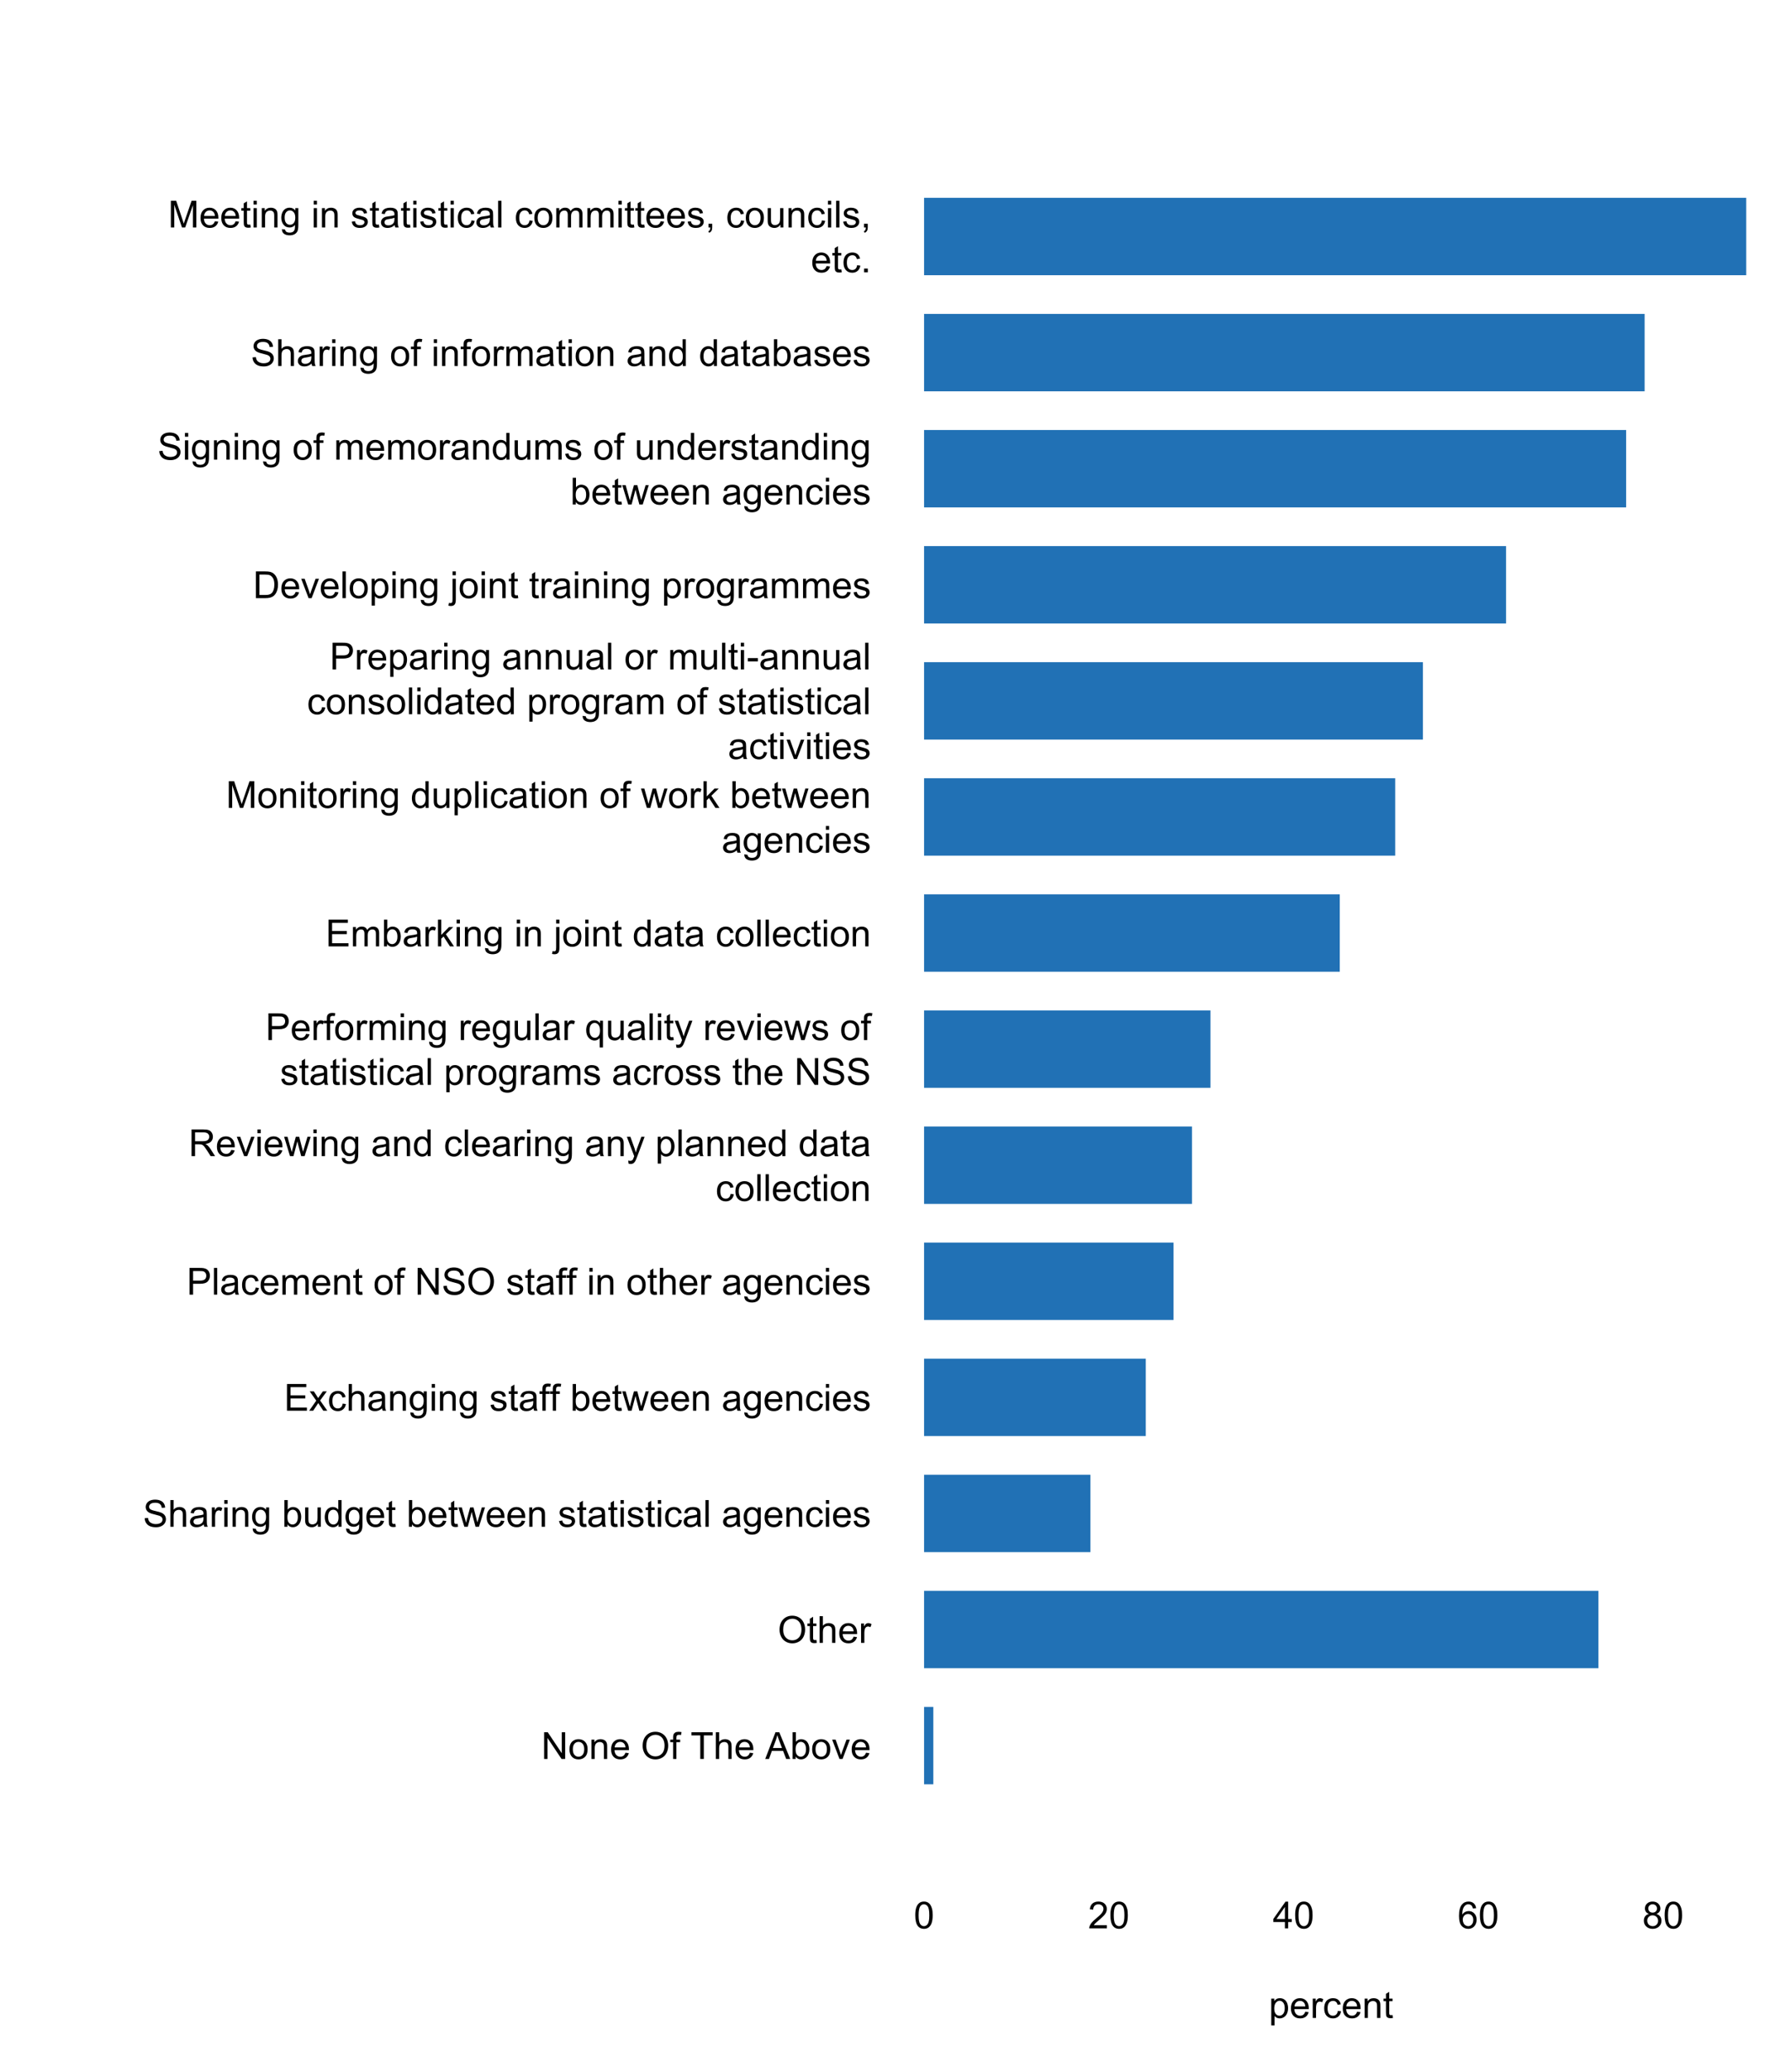 <?xml version="1.0" encoding="UTF-8"?>
<svg xmlns="http://www.w3.org/2000/svg" xmlns:xlink="http://www.w3.org/1999/xlink" width="576pt" height="666pt" viewBox="0 0 576 666" version="1.1">
<defs>
<g>
<symbol overflow="visible" id="glyph0-0">
<path style="stroke:none;" d="M 1.5 0 L 1.5 -7.5 L 7.5 -7.5 L 7.5 0 Z M 1.688 -0.188 L 7.312 -0.188 L 7.312 -7.312 L 1.688 -7.312 Z M 1.688 -0.188 "/>
</symbol>
<symbol overflow="visible" id="glyph0-1">
<path style="stroke:none;" d="M 0.914 0 L 0.914 -8.59 L 2.078 -8.59 L 6.594 -1.844 L 6.594 -8.59 L 7.68 -8.59 L 7.68 0 L 6.516 0 L 2.004 -6.75 L 2.004 0 Z M 0.914 0 "/>
</symbol>
<symbol overflow="visible" id="glyph0-2">
<path style="stroke:none;" d="M 0.398 -3.109 C 0.398 -4.262 0.719 -5.117 1.359 -5.672 C 1.895 -6.133 2.547 -6.363 3.316 -6.363 C 4.172 -6.363 4.871 -6.082 5.414 -5.52 C 5.953 -4.957 6.223 -4.184 6.227 -3.199 C 6.223 -2.398 6.102 -1.766 5.867 -1.309 C 5.625 -0.848 5.277 -0.492 4.82 -0.238 C 4.359 0.016 3.859 0.141 3.316 0.141 C 2.441 0.141 1.734 -0.137 1.203 -0.695 C 0.664 -1.254 0.398 -2.059 0.398 -3.109 Z M 1.484 -3.109 C 1.48 -2.309 1.656 -1.711 2.004 -1.32 C 2.348 -0.922 2.785 -0.727 3.316 -0.727 C 3.84 -0.727 4.273 -0.926 4.621 -1.324 C 4.969 -1.723 5.145 -2.328 5.145 -3.148 C 5.145 -3.914 4.969 -4.496 4.617 -4.895 C 4.266 -5.289 3.832 -5.488 3.316 -5.492 C 2.785 -5.488 2.348 -5.293 2.004 -4.898 C 1.656 -4.5 1.48 -3.902 1.484 -3.109 Z M 1.484 -3.109 "/>
</symbol>
<symbol overflow="visible" id="glyph0-3">
<path style="stroke:none;" d="M 0.789 0 L 0.789 -6.223 L 1.742 -6.223 L 1.742 -5.336 C 2.195 -6.02 2.855 -6.363 3.719 -6.363 C 4.09 -6.363 4.434 -6.293 4.754 -6.16 C 5.066 -6.023 5.305 -5.848 5.461 -5.633 C 5.617 -5.41 5.727 -5.152 5.789 -4.852 C 5.828 -4.656 5.848 -4.312 5.848 -3.828 L 5.848 0 L 4.793 0 L 4.793 -3.785 C 4.793 -4.215 4.75 -4.535 4.668 -4.75 C 4.586 -4.961 4.441 -5.129 4.234 -5.258 C 4.023 -5.383 3.777 -5.449 3.5 -5.449 C 3.047 -5.449 2.66 -5.305 2.332 -5.02 C 2.004 -4.734 1.84 -4.195 1.844 -3.398 L 1.844 0 Z M 0.789 0 "/>
</symbol>
<symbol overflow="visible" id="glyph0-4">
<path style="stroke:none;" d="M 5.051 -2.004 L 6.141 -1.867 C 5.969 -1.23 5.648 -0.738 5.184 -0.387 C 4.719 -0.035 4.125 0.141 3.406 0.141 C 2.492 0.141 1.77 -0.137 1.238 -0.699 C 0.699 -1.254 0.434 -2.043 0.438 -3.059 C 0.434 -4.105 0.703 -4.918 1.246 -5.496 C 1.781 -6.074 2.48 -6.363 3.344 -6.363 C 4.176 -6.363 4.855 -6.078 5.383 -5.512 C 5.91 -4.945 6.176 -4.148 6.176 -3.125 C 6.176 -3.059 6.172 -2.965 6.172 -2.844 L 1.531 -2.844 C 1.562 -2.156 1.758 -1.633 2.109 -1.27 C 2.457 -0.906 2.891 -0.727 3.41 -0.727 C 3.797 -0.727 4.125 -0.828 4.402 -1.031 C 4.672 -1.234 4.891 -1.559 5.051 -2.004 Z M 1.586 -3.711 L 5.062 -3.711 C 5.016 -4.227 4.883 -4.621 4.664 -4.887 C 4.328 -5.293 3.891 -5.496 3.359 -5.496 C 2.871 -5.496 2.465 -5.332 2.137 -5.008 C 1.805 -4.684 1.621 -4.25 1.586 -3.711 Z M 1.586 -3.711 "/>
</symbol>
<symbol overflow="visible" id="glyph0-5">
<path style="stroke:none;" d=""/>
</symbol>
<symbol overflow="visible" id="glyph0-6">
<path style="stroke:none;" d="M 0.578 -4.184 C 0.574 -5.605 0.957 -6.719 1.727 -7.531 C 2.488 -8.336 3.477 -8.742 4.695 -8.742 C 5.484 -8.742 6.199 -8.551 6.836 -8.172 C 7.473 -7.793 7.957 -7.266 8.293 -6.586 C 8.625 -5.906 8.793 -5.137 8.797 -4.281 C 8.793 -3.41 8.617 -2.633 8.27 -1.945 C 7.914 -1.258 7.418 -0.734 6.773 -0.383 C 6.125 -0.027 5.43 0.145 4.688 0.148 C 3.879 0.145 3.156 -0.047 2.52 -0.438 C 1.879 -0.824 1.395 -1.359 1.07 -2.039 C 0.738 -2.715 0.574 -3.43 0.578 -4.184 Z M 1.75 -4.164 C 1.746 -3.129 2.023 -2.312 2.586 -1.719 C 3.141 -1.121 3.84 -0.824 4.68 -0.828 C 5.535 -0.824 6.238 -1.125 6.793 -1.73 C 7.344 -2.328 7.621 -3.184 7.625 -4.289 C 7.621 -4.984 7.504 -5.594 7.27 -6.117 C 7.031 -6.641 6.684 -7.043 6.23 -7.332 C 5.77 -7.617 5.262 -7.762 4.699 -7.766 C 3.895 -7.762 3.199 -7.484 2.621 -6.934 C 2.035 -6.379 1.746 -5.457 1.75 -4.164 Z M 1.75 -4.164 "/>
</symbol>
<symbol overflow="visible" id="glyph0-7">
<path style="stroke:none;" d="M 1.043 0 L 1.043 -5.402 L 0.109 -5.402 L 0.109 -6.223 L 1.043 -6.223 L 1.043 -6.883 C 1.043 -7.301 1.078 -7.613 1.156 -7.816 C 1.25 -8.09 1.43 -8.309 1.688 -8.48 C 1.945 -8.645 2.305 -8.73 2.766 -8.734 C 3.062 -8.73 3.391 -8.695 3.75 -8.633 L 3.594 -7.711 C 3.371 -7.75 3.164 -7.77 2.969 -7.77 C 2.648 -7.77 2.422 -7.699 2.293 -7.562 C 2.156 -7.426 2.09 -7.172 2.094 -6.797 L 2.094 -6.223 L 3.305 -6.223 L 3.305 -5.402 L 2.094 -5.402 L 2.094 0 Z M 1.043 0 "/>
</symbol>
<symbol overflow="visible" id="glyph0-8">
<path style="stroke:none;" d="M 3.109 0 L 3.109 -7.578 L 0.281 -7.578 L 0.281 -8.59 L 7.09 -8.59 L 7.09 -7.578 L 4.25 -7.578 L 4.25 0 Z M 3.109 0 "/>
</symbol>
<symbol overflow="visible" id="glyph0-9">
<path style="stroke:none;" d="M 0.789 0 L 0.789 -8.59 L 1.844 -8.59 L 1.844 -5.508 C 2.336 -6.078 2.957 -6.363 3.711 -6.363 C 4.164 -6.363 4.566 -6.27 4.91 -6.09 C 5.25 -5.906 5.492 -5.656 5.641 -5.34 C 5.785 -5.016 5.859 -4.551 5.859 -3.945 L 5.859 0 L 4.805 0 L 4.805 -3.945 C 4.805 -4.469 4.688 -4.852 4.461 -5.094 C 4.227 -5.328 3.906 -5.449 3.492 -5.453 C 3.18 -5.449 2.883 -5.367 2.609 -5.211 C 2.328 -5.047 2.133 -4.828 2.02 -4.551 C 1.898 -4.273 1.84 -3.891 1.844 -3.406 L 1.844 0 Z M 0.789 0 "/>
</symbol>
<symbol overflow="visible" id="glyph0-10">
<path style="stroke:none;" d="M -0.016 0 L 3.281 -8.59 L 4.508 -8.59 L 8.023 0 L 6.727 0 L 5.727 -2.602 L 2.133 -2.602 L 1.188 0 Z M 2.461 -3.527 L 5.375 -3.527 L 4.477 -5.906 C 4.203 -6.629 4 -7.223 3.867 -7.688 C 3.758 -7.133 3.602 -6.586 3.406 -6.047 Z M 2.461 -3.527 "/>
</symbol>
<symbol overflow="visible" id="glyph0-11">
<path style="stroke:none;" d="M 1.766 0 L 0.785 0 L 0.785 -8.59 L 1.84 -8.59 L 1.84 -5.523 C 2.285 -6.082 2.852 -6.363 3.547 -6.363 C 3.922 -6.363 4.285 -6.285 4.629 -6.129 C 4.973 -5.973 5.254 -5.754 5.473 -5.48 C 5.691 -5.199 5.863 -4.863 5.992 -4.469 C 6.113 -4.074 6.176 -3.652 6.18 -3.203 C 6.176 -2.137 5.914 -1.312 5.391 -0.73 C 4.863 -0.148 4.23 0.141 3.492 0.141 C 2.758 0.141 2.18 -0.164 1.766 -0.781 Z M 1.75 -3.156 C 1.746 -2.41 1.848 -1.871 2.055 -1.539 C 2.387 -0.996 2.836 -0.727 3.406 -0.727 C 3.859 -0.727 4.258 -0.926 4.598 -1.328 C 4.93 -1.727 5.098 -2.324 5.102 -3.117 C 5.098 -3.93 4.938 -4.527 4.617 -4.914 C 4.297 -5.301 3.906 -5.496 3.453 -5.496 C 2.984 -5.496 2.586 -5.293 2.254 -4.895 C 1.914 -4.492 1.746 -3.914 1.75 -3.156 Z M 1.75 -3.156 "/>
</symbol>
<symbol overflow="visible" id="glyph0-12">
<path style="stroke:none;" d="M 2.52 0 L 0.152 -6.223 L 1.266 -6.223 L 2.602 -2.496 C 2.746 -2.09 2.879 -1.672 3 -1.242 C 3.094 -1.57 3.223 -1.965 3.391 -2.426 L 4.773 -6.223 L 5.859 -6.223 L 3.504 0 Z M 2.52 0 "/>
</symbol>
<symbol overflow="visible" id="glyph0-13">
<path style="stroke:none;" d="M 3.094 -0.945 L 3.246 -0.012 C 2.949 0.051 2.684 0.082 2.449 0.082 C 2.066 0.082 1.77 0.023 1.559 -0.098 C 1.348 -0.219 1.199 -0.379 1.113 -0.578 C 1.027 -0.773 0.984 -1.188 0.984 -1.82 L 0.984 -5.402 L 0.211 -5.402 L 0.211 -6.223 L 0.984 -6.223 L 0.984 -7.766 L 2.031 -8.398 L 2.031 -6.223 L 3.094 -6.223 L 3.094 -5.402 L 2.031 -5.402 L 2.031 -1.766 C 2.027 -1.461 2.047 -1.27 2.086 -1.184 C 2.125 -1.098 2.184 -1.027 2.27 -0.977 C 2.352 -0.926 2.473 -0.902 2.633 -0.902 C 2.742 -0.902 2.898 -0.914 3.094 -0.945 Z M 3.094 -0.945 "/>
</symbol>
<symbol overflow="visible" id="glyph0-14">
<path style="stroke:none;" d="M 0.781 0 L 0.781 -6.223 L 1.727 -6.223 L 1.727 -5.281 C 1.969 -5.719 2.191 -6.012 2.398 -6.152 C 2.602 -6.293 2.828 -6.363 3.078 -6.363 C 3.43 -6.363 3.793 -6.25 4.16 -6.023 L 3.797 -5.047 C 3.539 -5.195 3.281 -5.273 3.023 -5.273 C 2.793 -5.273 2.586 -5.203 2.402 -5.066 C 2.215 -4.926 2.082 -4.734 2.008 -4.488 C 1.891 -4.113 1.832 -3.703 1.836 -3.258 L 1.836 0 Z M 0.781 0 "/>
</symbol>
<symbol overflow="visible" id="glyph0-15">
<path style="stroke:none;" d="M 0.539 -2.758 L 1.609 -2.852 C 1.66 -2.422 1.777 -2.07 1.965 -1.797 C 2.145 -1.52 2.434 -1.297 2.828 -1.129 C 3.215 -0.957 3.656 -0.871 4.148 -0.875 C 4.578 -0.871 4.961 -0.938 5.297 -1.066 C 5.629 -1.191 5.875 -1.367 6.039 -1.594 C 6.199 -1.82 6.281 -2.066 6.281 -2.332 C 6.281 -2.598 6.203 -2.832 6.047 -3.035 C 5.891 -3.238 5.633 -3.406 5.273 -3.547 C 5.043 -3.633 4.531 -3.773 3.746 -3.965 C 2.953 -4.152 2.402 -4.332 2.086 -4.5 C 1.672 -4.711 1.363 -4.977 1.168 -5.297 C 0.965 -5.617 0.867 -5.973 0.867 -6.367 C 0.867 -6.801 0.988 -7.207 1.234 -7.582 C 1.48 -7.957 1.84 -8.242 2.312 -8.441 C 2.785 -8.633 3.312 -8.73 3.891 -8.734 C 4.523 -8.73 5.082 -8.629 5.574 -8.426 C 6.059 -8.223 6.434 -7.922 6.695 -7.523 C 6.957 -7.125 7.098 -6.672 7.117 -6.172 L 6.031 -6.086 C 5.969 -6.629 5.77 -7.039 5.434 -7.316 C 5.094 -7.594 4.598 -7.734 3.938 -7.734 C 3.25 -7.734 2.746 -7.605 2.434 -7.355 C 2.113 -7.098 1.957 -6.797 1.961 -6.445 C 1.957 -6.137 2.07 -5.883 2.297 -5.684 C 2.516 -5.48 3.086 -5.273 4.012 -5.07 C 4.934 -4.859 5.566 -4.68 5.914 -4.523 C 6.41 -4.293 6.781 -4 7.02 -3.648 C 7.254 -3.293 7.371 -2.887 7.375 -2.426 C 7.371 -1.969 7.242 -1.535 6.984 -1.133 C 6.723 -0.727 6.344 -0.414 5.855 -0.188 C 5.363 0.035 4.812 0.145 4.203 0.148 C 3.422 0.145 2.77 0.035 2.246 -0.191 C 1.719 -0.414 1.309 -0.754 1.012 -1.215 C 0.711 -1.668 0.555 -2.184 0.539 -2.758 Z M 0.539 -2.758 "/>
</symbol>
<symbol overflow="visible" id="glyph0-16">
<path style="stroke:none;" d="M 4.852 -0.766 C 4.461 -0.434 4.082 -0.199 3.723 -0.062 C 3.355 0.074 2.969 0.141 2.562 0.141 C 1.875 0.141 1.352 -0.023 0.984 -0.359 C 0.617 -0.688 0.434 -1.117 0.434 -1.641 C 0.434 -1.945 0.5 -2.223 0.641 -2.473 C 0.777 -2.723 0.961 -2.926 1.188 -3.082 C 1.41 -3.234 1.664 -3.348 1.945 -3.43 C 2.152 -3.477 2.465 -3.531 2.883 -3.586 C 3.734 -3.688 4.359 -3.809 4.766 -3.949 C 4.766 -4.09 4.77 -4.18 4.77 -4.227 C 4.77 -4.648 4.668 -4.953 4.469 -5.133 C 4.199 -5.371 3.801 -5.488 3.27 -5.492 C 2.77 -5.488 2.402 -5.402 2.168 -5.23 C 1.934 -5.055 1.758 -4.746 1.648 -4.305 L 0.617 -4.445 C 0.707 -4.887 0.863 -5.242 1.078 -5.516 C 1.289 -5.781 1.598 -5.992 2.008 -6.141 C 2.41 -6.289 2.883 -6.363 3.422 -6.363 C 3.953 -6.363 4.383 -6.301 4.715 -6.176 C 5.047 -6.051 5.293 -5.891 5.449 -5.703 C 5.605 -5.512 5.715 -5.273 5.777 -4.984 C 5.809 -4.805 5.824 -4.48 5.828 -4.016 L 5.828 -2.609 C 5.824 -1.625 5.848 -1.004 5.895 -0.746 C 5.941 -0.484 6.031 -0.238 6.164 0 L 5.062 0 C 4.953 -0.219 4.883 -0.473 4.852 -0.766 Z M 4.766 -3.125 C 4.375 -2.965 3.801 -2.832 3.039 -2.727 C 2.605 -2.66 2.301 -2.59 2.121 -2.516 C 1.941 -2.434 1.801 -2.32 1.703 -2.172 C 1.605 -2.02 1.559 -1.852 1.559 -1.672 C 1.559 -1.387 1.664 -1.152 1.875 -0.969 C 2.086 -0.777 2.398 -0.684 2.812 -0.688 C 3.219 -0.684 3.578 -0.773 3.895 -0.953 C 4.211 -1.129 4.445 -1.371 4.594 -1.68 C 4.707 -1.918 4.762 -2.27 4.766 -2.734 Z M 4.766 -3.125 "/>
</symbol>
<symbol overflow="visible" id="glyph0-17">
<path style="stroke:none;" d="M 0.797 -7.375 L 0.797 -8.59 L 1.852 -8.59 L 1.852 -7.375 Z M 0.797 0 L 0.797 -6.223 L 1.852 -6.223 L 1.852 0 Z M 0.797 0 "/>
</symbol>
<symbol overflow="visible" id="glyph0-18">
<path style="stroke:none;" d="M 0.598 0.516 L 1.625 0.668 C 1.664 0.98 1.785 1.211 1.98 1.359 C 2.242 1.555 2.598 1.652 3.055 1.652 C 3.539 1.652 3.918 1.555 4.184 1.359 C 4.449 1.164 4.629 0.891 4.723 0.539 C 4.777 0.324 4.801 -0.125 4.797 -0.812 C 4.336 -0.27 3.762 0 3.078 0 C 2.219 0 1.559 -0.309 1.09 -0.926 C 0.621 -1.543 0.387 -2.281 0.387 -3.148 C 0.387 -3.738 0.492 -4.285 0.707 -4.789 C 0.922 -5.289 1.234 -5.68 1.645 -5.953 C 2.051 -6.227 2.531 -6.363 3.082 -6.363 C 3.816 -6.363 4.422 -6.066 4.898 -5.473 L 4.898 -6.223 L 5.871 -6.223 L 5.871 -0.844 C 5.871 0.125 5.77 0.809 5.574 1.215 C 5.375 1.613 5.062 1.934 4.637 2.172 C 4.207 2.402 3.684 2.52 3.059 2.523 C 2.316 2.52 1.715 2.352 1.258 2.023 C 0.801 1.688 0.582 1.188 0.598 0.516 Z M 1.469 -3.223 C 1.465 -2.406 1.629 -1.809 1.957 -1.438 C 2.281 -1.059 2.688 -0.871 3.176 -0.875 C 3.66 -0.871 4.066 -1.059 4.395 -1.434 C 4.723 -1.805 4.887 -2.391 4.887 -3.188 C 4.887 -3.945 4.715 -4.52 4.379 -4.91 C 4.039 -5.297 3.633 -5.488 3.156 -5.492 C 2.684 -5.488 2.285 -5.297 1.961 -4.918 C 1.629 -4.535 1.465 -3.973 1.469 -3.223 Z M 1.469 -3.223 "/>
</symbol>
<symbol overflow="visible" id="glyph0-19">
<path style="stroke:none;" d="M 4.867 0 L 4.867 -0.914 C 4.379 -0.211 3.723 0.141 2.895 0.141 C 2.527 0.141 2.184 0.07 1.867 -0.07 C 1.547 -0.211 1.309 -0.387 1.156 -0.602 C 1 -0.812 0.895 -1.074 0.832 -1.383 C 0.785 -1.59 0.762 -1.918 0.766 -2.367 L 0.766 -6.223 L 1.82 -6.223 L 1.82 -2.773 C 1.816 -2.219 1.84 -1.848 1.887 -1.656 C 1.949 -1.379 2.09 -1.16 2.309 -1.004 C 2.523 -0.84 2.789 -0.762 3.105 -0.766 C 3.418 -0.762 3.715 -0.844 3.996 -1.008 C 4.273 -1.172 4.469 -1.391 4.586 -1.672 C 4.699 -1.949 4.758 -2.355 4.758 -2.891 L 4.758 -6.223 L 5.812 -6.223 L 5.812 0 Z M 4.867 0 "/>
</symbol>
<symbol overflow="visible" id="glyph0-20">
<path style="stroke:none;" d="M 4.828 0 L 4.828 -0.785 C 4.43 -0.168 3.848 0.141 3.086 0.141 C 2.59 0.141 2.133 0.004 1.719 -0.27 C 1.297 -0.543 0.977 -0.922 0.75 -1.414 C 0.523 -1.898 0.41 -2.465 0.41 -3.105 C 0.41 -3.727 0.512 -4.289 0.719 -4.797 C 0.926 -5.301 1.238 -5.688 1.652 -5.957 C 2.066 -6.227 2.527 -6.363 3.039 -6.363 C 3.41 -6.363 3.746 -6.281 4.043 -6.125 C 4.336 -5.965 4.574 -5.762 4.758 -5.508 L 4.758 -8.59 L 5.805 -8.59 L 5.805 0 Z M 1.492 -3.105 C 1.488 -2.309 1.656 -1.711 1.996 -1.316 C 2.328 -0.922 2.727 -0.727 3.188 -0.727 C 3.648 -0.727 4.039 -0.914 4.359 -1.293 C 4.68 -1.668 4.84 -2.242 4.844 -3.016 C 4.84 -3.867 4.676 -4.492 4.352 -4.895 C 4.02 -5.289 3.617 -5.488 3.141 -5.492 C 2.672 -5.488 2.277 -5.297 1.965 -4.918 C 1.645 -4.531 1.488 -3.93 1.492 -3.105 Z M 1.492 -3.105 "/>
</symbol>
<symbol overflow="visible" id="glyph0-21">
<path style="stroke:none;" d="M 1.938 0 L 0.035 -6.223 L 1.125 -6.223 L 2.117 -2.633 L 2.484 -1.297 C 2.5 -1.359 2.605 -1.789 2.805 -2.578 L 3.797 -6.223 L 4.883 -6.223 L 5.812 -2.613 L 6.125 -1.422 L 6.48 -2.625 L 7.547 -6.223 L 8.57 -6.223 L 6.625 0 L 5.531 0 L 4.539 -3.727 L 4.301 -4.789 L 3.039 0 Z M 1.938 0 "/>
</symbol>
<symbol overflow="visible" id="glyph0-22">
<path style="stroke:none;" d="M 0.367 -1.859 L 1.414 -2.023 C 1.469 -1.602 1.633 -1.281 1.902 -1.059 C 2.168 -0.836 2.543 -0.727 3.023 -0.727 C 3.508 -0.727 3.867 -0.824 4.102 -1.023 C 4.336 -1.219 4.453 -1.449 4.453 -1.719 C 4.453 -1.953 4.348 -2.141 4.141 -2.281 C 3.996 -2.371 3.637 -2.492 3.062 -2.637 C 2.289 -2.832 1.754 -3 1.457 -3.145 C 1.156 -3.285 0.93 -3.48 0.777 -3.734 C 0.621 -3.984 0.543 -4.266 0.547 -4.57 C 0.543 -4.844 0.605 -5.098 0.734 -5.34 C 0.859 -5.574 1.035 -5.773 1.254 -5.93 C 1.418 -6.047 1.641 -6.148 1.926 -6.234 C 2.207 -6.32 2.512 -6.363 2.836 -6.363 C 3.324 -6.363 3.75 -6.293 4.121 -6.152 C 4.488 -6.012 4.762 -5.82 4.938 -5.578 C 5.113 -5.336 5.234 -5.016 5.305 -4.617 L 4.273 -4.477 C 4.223 -4.797 4.086 -5.047 3.863 -5.227 C 3.637 -5.406 3.32 -5.496 2.914 -5.496 C 2.426 -5.496 2.082 -5.414 1.875 -5.254 C 1.664 -5.094 1.559 -4.906 1.562 -4.695 C 1.559 -4.555 1.602 -4.434 1.695 -4.324 C 1.773 -4.211 1.91 -4.117 2.098 -4.043 C 2.203 -4.004 2.512 -3.914 3.031 -3.773 C 3.773 -3.574 4.293 -3.41 4.59 -3.285 C 4.879 -3.156 5.113 -2.973 5.285 -2.73 C 5.453 -2.488 5.535 -2.188 5.539 -1.828 C 5.535 -1.477 5.434 -1.145 5.23 -0.832 C 5.023 -0.52 4.727 -0.277 4.34 -0.113 C 3.953 0.059 3.516 0.141 3.031 0.141 C 2.219 0.141 1.602 -0.027 1.18 -0.363 C 0.754 -0.699 0.484 -1.195 0.367 -1.859 Z M 0.367 -1.859 "/>
</symbol>
<symbol overflow="visible" id="glyph0-23">
<path style="stroke:none;" d="M 4.852 -2.281 L 5.891 -2.145 C 5.773 -1.426 5.484 -0.863 5.02 -0.465 C 4.551 -0.059 3.977 0.141 3.297 0.141 C 2.445 0.141 1.762 -0.137 1.246 -0.695 C 0.727 -1.25 0.469 -2.047 0.469 -3.086 C 0.469 -3.754 0.578 -4.344 0.801 -4.852 C 1.023 -5.355 1.363 -5.73 1.816 -5.984 C 2.27 -6.234 2.766 -6.363 3.305 -6.363 C 3.98 -6.363 4.531 -6.191 4.965 -5.848 C 5.391 -5.504 5.668 -5.02 5.789 -4.395 L 4.766 -4.234 C 4.664 -4.652 4.492 -4.969 4.246 -5.18 C 3.996 -5.391 3.695 -5.496 3.344 -5.496 C 2.809 -5.496 2.379 -5.305 2.051 -4.922 C 1.719 -4.539 1.551 -3.938 1.555 -3.117 C 1.551 -2.281 1.711 -1.672 2.035 -1.293 C 2.352 -0.914 2.77 -0.727 3.289 -0.727 C 3.695 -0.727 4.043 -0.852 4.324 -1.105 C 4.602 -1.359 4.777 -1.75 4.852 -2.281 Z M 4.852 -2.281 "/>
</symbol>
<symbol overflow="visible" id="glyph0-24">
<path style="stroke:none;" d="M 0.766 0 L 0.766 -8.59 L 1.82 -8.59 L 1.82 0 Z M 0.766 0 "/>
</symbol>
<symbol overflow="visible" id="glyph0-25">
<path style="stroke:none;" d="M 0.949 0 L 0.949 -8.59 L 7.16 -8.59 L 7.16 -7.578 L 2.086 -7.578 L 2.086 -4.945 L 6.836 -4.945 L 6.836 -3.938 L 2.086 -3.938 L 2.086 -1.016 L 7.359 -1.016 L 7.359 0 Z M 0.949 0 "/>
</symbol>
<symbol overflow="visible" id="glyph0-26">
<path style="stroke:none;" d="M 0.086 0 L 2.359 -3.234 L 0.258 -6.223 L 1.578 -6.223 L 2.531 -4.766 C 2.711 -4.484 2.855 -4.254 2.965 -4.066 C 3.137 -4.324 3.293 -4.551 3.438 -4.75 L 4.488 -6.223 L 5.75 -6.223 L 3.598 -3.293 L 5.914 0 L 4.617 0 L 3.34 -1.934 L 3 -2.453 L 1.367 0 Z M 0.086 0 "/>
</symbol>
<symbol overflow="visible" id="glyph0-27">
<path style="stroke:none;" d="M 0.926 0 L 0.926 -8.59 L 4.164 -8.59 C 4.734 -8.59 5.172 -8.562 5.473 -8.508 C 5.895 -8.438 6.246 -8.301 6.531 -8.105 C 6.816 -7.906 7.047 -7.633 7.223 -7.277 C 7.395 -6.918 7.48 -6.527 7.484 -6.105 C 7.48 -5.371 7.25 -4.75 6.785 -4.25 C 6.316 -3.742 5.477 -3.492 4.266 -3.492 L 2.062 -3.492 L 2.062 0 Z M 2.062 -4.508 L 4.281 -4.508 C 5.012 -4.504 5.535 -4.641 5.848 -4.918 C 6.156 -5.188 6.309 -5.574 6.312 -6.07 C 6.309 -6.43 6.219 -6.734 6.039 -6.992 C 5.855 -7.242 5.617 -7.414 5.32 -7.5 C 5.125 -7.551 4.77 -7.574 4.258 -7.578 L 2.062 -7.578 Z M 2.062 -4.508 "/>
</symbol>
<symbol overflow="visible" id="glyph0-28">
<path style="stroke:none;" d="M 0.789 0 L 0.789 -6.223 L 1.734 -6.223 L 1.734 -5.352 C 1.93 -5.648 2.188 -5.895 2.512 -6.082 C 2.836 -6.27 3.207 -6.363 3.621 -6.363 C 4.082 -6.363 4.457 -6.266 4.754 -6.074 C 5.043 -5.883 5.254 -5.617 5.379 -5.273 C 5.871 -6 6.512 -6.363 7.301 -6.363 C 7.918 -6.363 8.391 -6.191 8.723 -5.848 C 9.055 -5.504 9.223 -4.977 9.223 -4.273 L 9.223 0 L 8.172 0 L 8.172 -3.922 C 8.168 -4.34 8.133 -4.645 8.07 -4.832 C 8 -5.016 7.879 -5.164 7.699 -5.277 C 7.52 -5.391 7.309 -5.449 7.066 -5.449 C 6.629 -5.449 6.266 -5.301 5.977 -5.012 C 5.688 -4.719 5.543 -4.254 5.543 -3.617 L 5.543 0 L 4.488 0 L 4.488 -4.043 C 4.488 -4.512 4.402 -4.863 4.23 -5.098 C 4.059 -5.332 3.777 -5.449 3.387 -5.449 C 3.09 -5.449 2.812 -5.371 2.562 -5.215 C 2.309 -5.059 2.129 -4.828 2.016 -4.527 C 1.898 -4.227 1.84 -3.793 1.844 -3.227 L 1.844 0 Z M 0.789 0 "/>
</symbol>
<symbol overflow="visible" id="glyph0-29">
<path style="stroke:none;" d="M 0.945 0 L 0.945 -8.59 L 4.75 -8.59 C 5.512 -8.59 6.094 -8.512 6.496 -8.355 C 6.891 -8.199 7.211 -7.926 7.453 -7.539 C 7.691 -7.145 7.809 -6.715 7.812 -6.246 C 7.809 -5.637 7.613 -5.121 7.219 -4.703 C 6.82 -4.285 6.211 -4.02 5.391 -3.906 C 5.691 -3.762 5.918 -3.621 6.078 -3.48 C 6.406 -3.176 6.723 -2.793 7.02 -2.336 L 8.516 0 L 7.086 0 L 5.945 -1.789 C 5.613 -2.301 5.34 -2.695 5.125 -2.973 C 4.91 -3.242 4.719 -3.434 4.551 -3.547 C 4.379 -3.652 4.207 -3.73 4.031 -3.773 C 3.898 -3.797 3.688 -3.809 3.398 -3.812 L 2.078 -3.812 L 2.078 0 Z M 2.078 -4.797 L 4.523 -4.797 C 5.043 -4.793 5.449 -4.848 5.742 -4.957 C 6.031 -5.066 6.254 -5.238 6.41 -5.473 C 6.562 -5.707 6.637 -5.965 6.641 -6.246 C 6.637 -6.652 6.488 -6.984 6.195 -7.246 C 5.898 -7.508 5.434 -7.641 4.797 -7.641 L 2.078 -7.641 Z M 2.078 -4.797 "/>
</symbol>
<symbol overflow="visible" id="glyph0-30">
<path style="stroke:none;" d="M 0.742 2.398 L 0.625 1.406 C 0.855 1.469 1.059 1.5 1.23 1.5 C 1.465 1.5 1.652 1.461 1.793 1.383 C 1.934 1.305 2.047 1.195 2.141 1.055 C 2.203 0.949 2.312 0.688 2.461 0.27 C 2.48 0.207 2.512 0.121 2.555 0.012 L 0.195 -6.223 L 1.328 -6.223 L 2.625 -2.617 C 2.789 -2.16 2.938 -1.68 3.078 -1.18 C 3.195 -1.66 3.34 -2.133 3.508 -2.594 L 4.84 -6.223 L 5.895 -6.223 L 3.527 0.105 C 3.273 0.789 3.074 1.258 2.938 1.516 C 2.746 1.863 2.531 2.117 2.293 2.281 C 2.047 2.438 1.758 2.52 1.422 2.523 C 1.215 2.52 0.988 2.477 0.742 2.398 Z M 0.742 2.398 "/>
</symbol>
<symbol overflow="visible" id="glyph0-31">
<path style="stroke:none;" d="M 0.789 2.383 L 0.789 -6.223 L 1.75 -6.223 L 1.75 -5.414 C 1.977 -5.73 2.234 -5.965 2.52 -6.125 C 2.801 -6.281 3.145 -6.363 3.555 -6.363 C 4.082 -6.363 4.551 -6.227 4.961 -5.953 C 5.363 -5.68 5.672 -5.293 5.883 -4.793 C 6.09 -4.293 6.191 -3.746 6.195 -3.156 C 6.191 -2.52 6.078 -1.945 5.852 -1.438 C 5.621 -0.922 5.289 -0.531 4.855 -0.266 C 4.418 0.008 3.961 0.141 3.48 0.141 C 3.129 0.141 2.812 0.066 2.535 -0.082 C 2.254 -0.23 2.023 -0.418 1.844 -0.645 L 1.844 2.383 Z M 1.746 -3.078 C 1.746 -2.273 1.906 -1.684 2.23 -1.301 C 2.555 -0.918 2.949 -0.727 3.41 -0.727 C 3.879 -0.727 4.277 -0.922 4.613 -1.32 C 4.945 -1.711 5.113 -2.328 5.117 -3.164 C 5.113 -3.953 4.949 -4.547 4.625 -4.945 C 4.297 -5.34 3.91 -5.535 3.457 -5.539 C 3.004 -5.535 2.605 -5.324 2.262 -4.906 C 1.918 -4.484 1.746 -3.875 1.746 -3.078 Z M 1.746 -3.078 "/>
</symbol>
<symbol overflow="visible" id="glyph0-32">
<path style="stroke:none;" d="M 4.758 2.383 L 4.758 -0.664 C 4.594 -0.43 4.363 -0.238 4.066 -0.086 C 3.77 0.066 3.457 0.141 3.129 0.141 C 2.391 0.141 1.754 -0.152 1.223 -0.742 C 0.688 -1.332 0.422 -2.141 0.422 -3.172 C 0.422 -3.793 0.527 -4.355 0.746 -4.852 C 0.957 -5.344 1.273 -5.719 1.688 -5.977 C 2.102 -6.234 2.555 -6.363 3.047 -6.363 C 3.816 -6.363 4.422 -6.039 4.863 -5.391 L 4.863 -6.223 L 5.812 -6.223 L 5.812 2.383 Z M 1.508 -3.129 C 1.504 -2.328 1.672 -1.727 2.012 -1.328 C 2.344 -0.926 2.746 -0.727 3.219 -0.727 C 3.664 -0.727 4.051 -0.914 4.375 -1.297 C 4.699 -1.672 4.863 -2.254 4.863 -3.035 C 4.863 -3.863 4.691 -4.484 4.348 -4.902 C 4.004 -5.32 3.602 -5.531 3.148 -5.531 C 2.688 -5.531 2.301 -5.336 1.984 -4.949 C 1.664 -4.559 1.504 -3.953 1.508 -3.129 Z M 1.508 -3.129 "/>
</symbol>
<symbol overflow="visible" id="glyph0-33">
<path style="stroke:none;" d="M 0.797 0 L 0.797 -8.59 L 1.852 -8.59 L 1.852 -3.691 L 4.348 -6.223 L 5.711 -6.223 L 3.336 -3.914 L 5.953 0 L 4.652 0 L 2.594 -3.18 L 1.852 -2.469 L 1.852 0 Z M 0.797 0 "/>
</symbol>
<symbol overflow="visible" id="glyph0-34">
<path style="stroke:none;" d="M 0.785 -7.367 L 0.785 -8.59 L 1.84 -8.59 L 1.84 -7.367 Z M -0.551 2.414 L -0.352 1.516 C -0.141 1.57 0.023 1.598 0.148 1.602 C 0.359 1.598 0.52 1.527 0.625 1.387 C 0.73 1.242 0.785 0.887 0.785 0.316 L 0.785 -6.223 L 1.84 -6.223 L 1.84 0.34 C 1.84 1.105 1.738 1.637 1.539 1.938 C 1.285 2.324 0.863 2.52 0.273 2.523 C -0.012 2.52 -0.285 2.484 -0.551 2.414 Z M -0.551 2.414 "/>
</symbol>
<symbol overflow="visible" id="glyph0-35">
<path style="stroke:none;" d="M 0.891 0 L 0.891 -8.59 L 2.602 -8.59 L 4.633 -2.508 C 4.816 -1.938 4.953 -1.512 5.047 -1.234 C 5.141 -1.543 5.293 -2.004 5.5 -2.613 L 7.559 -8.59 L 9.086 -8.59 L 9.086 0 L 7.992 0 L 7.992 -7.188 L 5.496 0 L 4.469 0 L 1.984 -7.312 L 1.984 0 Z M 0.891 0 "/>
</symbol>
<symbol overflow="visible" id="glyph0-36">
<path style="stroke:none;" d="M 0.383 -2.578 L 0.383 -3.641 L 3.621 -3.641 L 3.621 -2.578 Z M 0.383 -2.578 "/>
</symbol>
<symbol overflow="visible" id="glyph0-37">
<path style="stroke:none;" d="M 0.926 0 L 0.926 -8.59 L 3.883 -8.59 C 4.551 -8.59 5.062 -8.547 5.414 -8.469 C 5.906 -8.352 6.324 -8.148 6.672 -7.852 C 7.121 -7.469 7.461 -6.977 7.688 -6.383 C 7.914 -5.785 8.027 -5.105 8.027 -4.344 C 8.027 -3.688 7.949 -3.109 7.797 -2.605 C 7.645 -2.102 7.449 -1.684 7.211 -1.355 C 6.973 -1.02 6.711 -0.762 6.43 -0.574 C 6.145 -0.387 5.805 -0.242 5.406 -0.145 C 5.004 -0.047 4.543 0 4.023 0 Z M 2.062 -1.016 L 3.898 -1.016 C 4.461 -1.012 4.906 -1.066 5.227 -1.172 C 5.547 -1.273 5.805 -1.422 6 -1.617 C 6.27 -1.887 6.477 -2.246 6.629 -2.703 C 6.777 -3.156 6.855 -3.711 6.855 -4.359 C 6.855 -5.258 6.707 -5.945 6.41 -6.43 C 6.113 -6.91 5.754 -7.234 5.336 -7.398 C 5.031 -7.516 4.543 -7.574 3.867 -7.578 L 2.062 -7.578 Z M 2.062 -1.016 "/>
</symbol>
<symbol overflow="visible" id="glyph0-38">
<path style="stroke:none;" d="M 1.066 0 L 1.066 -1.203 L 2.266 -1.203 L 2.266 0 C 2.262 0.441 2.184 0.797 2.031 1.07 C 1.871 1.34 1.625 1.551 1.289 1.699 L 0.996 1.25 C 1.215 1.148 1.379 1.004 1.488 0.816 C 1.594 0.621 1.652 0.352 1.664 0 Z M 1.066 0 "/>
</symbol>
<symbol overflow="visible" id="glyph0-39">
<path style="stroke:none;" d="M 1.09 0 L 1.09 -1.203 L 2.289 -1.203 L 2.289 0 Z M 1.09 0 "/>
</symbol>
<symbol overflow="visible" id="glyph0-40">
<path style="stroke:none;" d="M 0.5 -4.234 C 0.496 -5.246 0.602 -6.062 0.812 -6.688 C 1.02 -7.305 1.328 -7.785 1.742 -8.121 C 2.148 -8.457 2.668 -8.625 3.297 -8.625 C 3.758 -8.625 4.164 -8.531 4.512 -8.348 C 4.855 -8.16 5.141 -7.891 5.371 -7.543 C 5.594 -7.191 5.773 -6.766 5.906 -6.266 C 6.035 -5.762 6.098 -5.086 6.102 -4.234 C 6.098 -3.227 5.996 -2.414 5.789 -1.797 C 5.578 -1.176 5.266 -0.695 4.859 -0.359 C 4.445 -0.02 3.926 0.145 3.297 0.148 C 2.465 0.145 1.816 -0.148 1.348 -0.742 C 0.781 -1.457 0.496 -2.621 0.5 -4.234 Z M 1.582 -4.234 C 1.582 -2.824 1.746 -1.887 2.074 -1.418 C 2.402 -0.949 2.809 -0.715 3.297 -0.719 C 3.777 -0.715 4.184 -0.949 4.52 -1.422 C 4.848 -1.887 5.016 -2.824 5.016 -4.234 C 5.016 -5.648 4.848 -6.59 4.52 -7.055 C 4.184 -7.516 3.773 -7.746 3.289 -7.75 C 2.801 -7.746 2.414 -7.543 2.125 -7.137 C 1.762 -6.613 1.582 -5.645 1.582 -4.234 Z M 1.582 -4.234 "/>
</symbol>
<symbol overflow="visible" id="glyph0-41">
<path style="stroke:none;" d="M 6.039 -1.016 L 6.039 0 L 0.363 0 C 0.355 -0.254 0.395 -0.496 0.484 -0.734 C 0.629 -1.117 0.859 -1.5 1.18 -1.875 C 1.492 -2.25 1.953 -2.684 2.562 -3.176 C 3.492 -3.941 4.125 -4.547 4.453 -4.992 C 4.781 -5.438 4.945 -5.859 4.945 -6.266 C 4.945 -6.68 4.793 -7.031 4.496 -7.32 C 4.191 -7.602 3.805 -7.746 3.328 -7.75 C 2.82 -7.746 2.414 -7.594 2.109 -7.293 C 1.805 -6.984 1.648 -6.562 1.648 -6.031 L 0.562 -6.141 C 0.633 -6.945 0.91 -7.559 1.398 -7.988 C 1.879 -8.41 2.531 -8.625 3.352 -8.625 C 4.172 -8.625 4.824 -8.395 5.309 -7.938 C 5.789 -7.48 6.027 -6.914 6.031 -6.242 C 6.027 -5.895 5.957 -5.559 5.82 -5.227 C 5.676 -4.891 5.441 -4.539 5.117 -4.176 C 4.789 -3.805 4.25 -3.301 3.492 -2.664 C 2.859 -2.129 2.453 -1.77 2.273 -1.582 C 2.094 -1.395 1.945 -1.203 1.828 -1.016 Z M 6.039 -1.016 "/>
</symbol>
<symbol overflow="visible" id="glyph0-42">
<path style="stroke:none;" d="M 3.879 0 L 3.879 -2.055 L 0.152 -2.055 L 0.152 -3.023 L 4.07 -8.59 L 4.934 -8.59 L 4.934 -3.023 L 6.094 -3.023 L 6.094 -2.055 L 4.934 -2.055 L 4.934 0 Z M 3.879 -3.023 L 3.879 -6.898 L 1.188 -3.023 Z M 3.879 -3.023 "/>
</symbol>
<symbol overflow="visible" id="glyph0-43">
<path style="stroke:none;" d="M 5.969 -6.484 L 4.922 -6.406 C 4.828 -6.812 4.695 -7.113 4.523 -7.305 C 4.234 -7.605 3.883 -7.758 3.469 -7.758 C 3.133 -7.758 2.836 -7.664 2.586 -7.477 C 2.25 -7.234 1.988 -6.879 1.797 -6.414 C 1.605 -5.949 1.508 -5.289 1.5 -4.43 C 1.754 -4.812 2.062 -5.098 2.434 -5.289 C 2.797 -5.473 3.184 -5.566 3.586 -5.57 C 4.289 -5.566 4.887 -5.309 5.383 -4.793 C 5.875 -4.277 6.121 -3.609 6.125 -2.789 C 6.121 -2.25 6.004 -1.746 5.773 -1.285 C 5.539 -0.82 5.223 -0.469 4.816 -0.223 C 4.41 0.023 3.949 0.145 3.434 0.148 C 2.555 0.145 1.836 -0.176 1.285 -0.82 C 0.727 -1.469 0.449 -2.535 0.453 -4.02 C 0.449 -5.676 0.758 -6.883 1.371 -7.641 C 1.902 -8.297 2.621 -8.625 3.531 -8.625 C 4.207 -8.625 4.762 -8.434 5.195 -8.055 C 5.625 -7.676 5.883 -7.152 5.969 -6.484 Z M 1.664 -2.781 C 1.664 -2.418 1.738 -2.07 1.895 -1.738 C 2.043 -1.406 2.262 -1.152 2.543 -0.98 C 2.82 -0.801 3.109 -0.715 3.414 -0.719 C 3.859 -0.715 4.242 -0.895 4.566 -1.258 C 4.883 -1.613 5.043 -2.102 5.047 -2.727 C 5.043 -3.316 4.887 -3.785 4.57 -4.129 C 4.25 -4.469 3.852 -4.641 3.375 -4.641 C 2.898 -4.641 2.492 -4.469 2.16 -4.129 C 1.828 -3.785 1.664 -3.336 1.664 -2.781 Z M 1.664 -2.781 "/>
</symbol>
<symbol overflow="visible" id="glyph0-44">
<path style="stroke:none;" d="M 2.121 -4.656 C 1.684 -4.816 1.359 -5.047 1.148 -5.344 C 0.938 -5.641 0.832 -5.996 0.832 -6.41 C 0.832 -7.035 1.055 -7.559 1.504 -7.984 C 1.953 -8.41 2.551 -8.625 3.297 -8.625 C 4.043 -8.625 4.648 -8.406 5.109 -7.973 C 5.566 -7.535 5.793 -7.004 5.797 -6.383 C 5.793 -5.977 5.688 -5.629 5.48 -5.34 C 5.27 -5.043 4.953 -4.816 4.531 -4.656 C 5.055 -4.48 5.457 -4.203 5.734 -3.824 C 6.008 -3.438 6.145 -2.98 6.148 -2.453 C 6.145 -1.715 5.887 -1.098 5.367 -0.602 C 4.844 -0.102 4.16 0.145 3.316 0.148 C 2.469 0.145 1.785 -0.102 1.266 -0.605 C 0.742 -1.105 0.48 -1.734 0.484 -2.484 C 0.48 -3.039 0.621 -3.504 0.91 -3.887 C 1.191 -4.262 1.598 -4.52 2.121 -4.656 Z M 1.91 -6.445 C 1.91 -6.039 2.039 -5.707 2.301 -5.449 C 2.562 -5.191 2.902 -5.062 3.32 -5.062 C 3.723 -5.062 4.055 -5.188 4.32 -5.445 C 4.578 -5.695 4.711 -6.012 4.711 -6.387 C 4.711 -6.773 4.574 -7.098 4.309 -7.363 C 4.035 -7.625 3.703 -7.758 3.312 -7.758 C 2.906 -7.758 2.574 -7.629 2.309 -7.371 C 2.043 -7.113 1.91 -6.805 1.91 -6.445 Z M 1.57 -2.477 C 1.57 -2.176 1.641 -1.887 1.785 -1.605 C 1.926 -1.324 2.137 -1.105 2.422 -0.949 C 2.699 -0.793 3.004 -0.715 3.328 -0.719 C 3.832 -0.715 4.246 -0.879 4.578 -1.207 C 4.902 -1.531 5.066 -1.941 5.07 -2.445 C 5.066 -2.945 4.898 -3.367 4.562 -3.703 C 4.223 -4.035 3.801 -4.199 3.293 -4.203 C 2.793 -4.199 2.379 -4.035 2.059 -3.711 C 1.73 -3.379 1.57 -2.969 1.57 -2.477 Z M 1.57 -2.477 "/>
</symbol>
</g>
</defs>
<g id="surface4129">
<rect x="0" y="0" width="576" height="666" style="fill:rgb(100%,100%,100%);fill-opacity:1;stroke:none;"/>
<path style=" stroke:none;fill-rule:nonzero;fill:rgb(12.941%,44.314%,70.98%);fill-opacity:1;" d="M 297.191 573.602 L 300.164 573.602 L 300.164 548.723 L 297.191 548.723 Z M 297.191 573.602 "/>
<path style=" stroke:none;fill-rule:nonzero;fill:rgb(12.941%,44.314%,70.98%);fill-opacity:1;" d="M 297.191 536.281 L 514.066 536.281 L 514.066 511.402 L 297.191 511.402 Z M 297.191 536.281 "/>
<path style=" stroke:none;fill-rule:nonzero;fill:rgb(12.941%,44.314%,70.98%);fill-opacity:1;" d="M 297.191 498.965 L 350.668 498.965 L 350.668 474.086 L 297.191 474.086 Z M 297.191 498.965 "/>
<path style=" stroke:none;fill-rule:nonzero;fill:rgb(12.941%,44.314%,70.98%);fill-opacity:1;" d="M 297.191 461.648 L 368.492 461.648 L 368.492 436.77 L 297.191 436.77 Z M 297.191 461.648 "/>
<path style=" stroke:none;fill-rule:nonzero;fill:rgb(12.941%,44.314%,70.98%);fill-opacity:1;" d="M 297.191 424.332 L 377.406 424.332 L 377.406 399.453 L 297.191 399.453 Z M 297.191 424.332 "/>
<path style=" stroke:none;fill-rule:nonzero;fill:rgb(12.941%,44.314%,70.98%);fill-opacity:1;" d="M 297.191 387.016 L 383.348 387.016 L 383.348 362.137 L 297.191 362.137 Z M 297.191 387.016 "/>
<path style=" stroke:none;fill-rule:nonzero;fill:rgb(12.941%,44.314%,70.98%);fill-opacity:1;" d="M 297.191 349.699 L 389.289 349.699 L 389.289 324.82 L 297.191 324.82 Z M 297.191 349.699 "/>
<path style=" stroke:none;fill-rule:nonzero;fill:rgb(12.941%,44.314%,70.98%);fill-opacity:1;" d="M 297.191 312.379 L 430.883 312.379 L 430.883 287.5 L 297.191 287.5 Z M 297.191 312.379 "/>
<path style=" stroke:none;fill-rule:nonzero;fill:rgb(12.941%,44.314%,70.98%);fill-opacity:1;" d="M 297.191 275.062 L 448.707 275.062 L 448.707 250.184 L 297.191 250.184 Z M 297.191 275.062 "/>
<path style=" stroke:none;fill-rule:nonzero;fill:rgb(12.941%,44.314%,70.98%);fill-opacity:1;" d="M 297.191 237.746 L 457.621 237.746 L 457.621 212.867 L 297.191 212.867 Z M 297.191 237.746 "/>
<path style=" stroke:none;fill-rule:nonzero;fill:rgb(12.941%,44.314%,70.98%);fill-opacity:1;" d="M 297.191 200.43 L 484.359 200.43 L 484.359 175.551 L 297.191 175.551 Z M 297.191 200.43 "/>
<path style=" stroke:none;fill-rule:nonzero;fill:rgb(12.941%,44.314%,70.98%);fill-opacity:1;" d="M 297.191 163.113 L 522.98 163.113 L 522.98 138.234 L 297.191 138.234 Z M 297.191 163.113 "/>
<path style=" stroke:none;fill-rule:nonzero;fill:rgb(12.941%,44.314%,70.98%);fill-opacity:1;" d="M 297.191 125.797 L 528.922 125.797 L 528.922 100.918 L 297.191 100.918 Z M 297.191 125.797 "/>
<path style=" stroke:none;fill-rule:nonzero;fill:rgb(12.941%,44.314%,70.98%);fill-opacity:1;" d="M 297.191 88.477 L 561.602 88.477 L 561.602 63.598 L 297.191 63.598 Z M 297.191 88.477 "/>
<g style="fill:rgb(0%,0%,0%);fill-opacity:1;">
  <use xlink:href="#glyph0-1" x="174.082" y="565.457"/>
  <use xlink:href="#glyph0-2" x="182.748" y="565.457"/>
  <use xlink:href="#glyph0-3" x="189.422" y="565.457"/>
  <use xlink:href="#glyph0-4" x="196.096" y="565.457"/>
  <use xlink:href="#glyph0-5" x="202.77" y="565.457"/>
  <use xlink:href="#glyph0-6" x="206.104" y="565.457"/>
  <use xlink:href="#glyph0-7" x="215.438" y="565.457"/>
  <use xlink:href="#glyph0-5" x="218.771" y="565.457"/>
  <use xlink:href="#glyph0-8" x="222.105" y="565.457"/>
  <use xlink:href="#glyph0-9" x="229.436" y="565.457"/>
  <use xlink:href="#glyph0-4" x="236.109" y="565.457"/>
  <use xlink:href="#glyph0-5" x="242.783" y="565.457"/>
  <use xlink:href="#glyph0-10" x="246.117" y="565.457"/>
  <use xlink:href="#glyph0-11" x="254.121" y="565.457"/>
  <use xlink:href="#glyph0-2" x="260.795" y="565.457"/>
  <use xlink:href="#glyph0-12" x="267.469" y="565.457"/>
  <use xlink:href="#glyph0-4" x="273.469" y="565.457"/>
</g>
<g style="fill:rgb(0%,0%,0%);fill-opacity:1;">
  <use xlink:href="#glyph0-6" x="250.133" y="528.141"/>
  <use xlink:href="#glyph0-13" x="259.467" y="528.141"/>
  <use xlink:href="#glyph0-9" x="262.801" y="528.141"/>
  <use xlink:href="#glyph0-4" x="269.475" y="528.141"/>
  <use xlink:href="#glyph0-14" x="276.148" y="528.141"/>
</g>
<g style="fill:rgb(0%,0%,0%);fill-opacity:1;">
  <use xlink:href="#glyph0-15" x="45.992" y="490.82"/>
  <use xlink:href="#glyph0-9" x="53.996" y="490.82"/>
  <use xlink:href="#glyph0-16" x="60.67" y="490.82"/>
  <use xlink:href="#glyph0-14" x="67.344" y="490.82"/>
  <use xlink:href="#glyph0-17" x="71.34" y="490.82"/>
  <use xlink:href="#glyph0-3" x="74.006" y="490.82"/>
  <use xlink:href="#glyph0-18" x="80.68" y="490.82"/>
  <use xlink:href="#glyph0-5" x="87.354" y="490.82"/>
  <use xlink:href="#glyph0-11" x="90.688" y="490.82"/>
  <use xlink:href="#glyph0-19" x="97.361" y="490.82"/>
  <use xlink:href="#glyph0-20" x="104.035" y="490.82"/>
  <use xlink:href="#glyph0-18" x="110.709" y="490.82"/>
  <use xlink:href="#glyph0-4" x="117.383" y="490.82"/>
  <use xlink:href="#glyph0-13" x="124.057" y="490.82"/>
  <use xlink:href="#glyph0-5" x="127.391" y="490.82"/>
  <use xlink:href="#glyph0-11" x="130.725" y="490.82"/>
  <use xlink:href="#glyph0-4" x="137.398" y="490.82"/>
  <use xlink:href="#glyph0-13" x="144.072" y="490.82"/>
  <use xlink:href="#glyph0-21" x="147.406" y="490.82"/>
  <use xlink:href="#glyph0-4" x="156.072" y="490.82"/>
  <use xlink:href="#glyph0-4" x="162.746" y="490.82"/>
  <use xlink:href="#glyph0-3" x="169.42" y="490.82"/>
  <use xlink:href="#glyph0-5" x="176.094" y="490.82"/>
  <use xlink:href="#glyph0-22" x="179.428" y="490.82"/>
  <use xlink:href="#glyph0-13" x="185.428" y="490.82"/>
  <use xlink:href="#glyph0-16" x="188.762" y="490.82"/>
  <use xlink:href="#glyph0-13" x="195.436" y="490.82"/>
  <use xlink:href="#glyph0-17" x="198.77" y="490.82"/>
  <use xlink:href="#glyph0-22" x="201.436" y="490.82"/>
  <use xlink:href="#glyph0-13" x="207.436" y="490.82"/>
  <use xlink:href="#glyph0-17" x="210.77" y="490.82"/>
  <use xlink:href="#glyph0-23" x="213.436" y="490.82"/>
  <use xlink:href="#glyph0-16" x="219.436" y="490.82"/>
  <use xlink:href="#glyph0-24" x="226.109" y="490.82"/>
  <use xlink:href="#glyph0-5" x="228.775" y="490.82"/>
  <use xlink:href="#glyph0-16" x="232.109" y="490.82"/>
  <use xlink:href="#glyph0-18" x="238.783" y="490.82"/>
  <use xlink:href="#glyph0-4" x="245.457" y="490.82"/>
  <use xlink:href="#glyph0-3" x="252.131" y="490.82"/>
  <use xlink:href="#glyph0-23" x="258.805" y="490.82"/>
  <use xlink:href="#glyph0-17" x="264.805" y="490.82"/>
  <use xlink:href="#glyph0-4" x="267.471" y="490.82"/>
  <use xlink:href="#glyph0-22" x="274.145" y="490.82"/>
</g>
<g style="fill:rgb(0%,0%,0%);fill-opacity:1;">
  <use xlink:href="#glyph0-25" x="91.348" y="453.504"/>
  <use xlink:href="#glyph0-26" x="99.352" y="453.504"/>
  <use xlink:href="#glyph0-23" x="105.352" y="453.504"/>
  <use xlink:href="#glyph0-9" x="111.352" y="453.504"/>
  <use xlink:href="#glyph0-16" x="118.025" y="453.504"/>
  <use xlink:href="#glyph0-3" x="124.699" y="453.504"/>
  <use xlink:href="#glyph0-18" x="131.373" y="453.504"/>
  <use xlink:href="#glyph0-17" x="138.047" y="453.504"/>
  <use xlink:href="#glyph0-3" x="140.713" y="453.504"/>
  <use xlink:href="#glyph0-18" x="147.387" y="453.504"/>
  <use xlink:href="#glyph0-5" x="154.061" y="453.504"/>
  <use xlink:href="#glyph0-22" x="157.395" y="453.504"/>
  <use xlink:href="#glyph0-13" x="163.395" y="453.504"/>
  <use xlink:href="#glyph0-16" x="166.729" y="453.504"/>
  <use xlink:href="#glyph0-7" x="173.402" y="453.504"/>
  <use xlink:href="#glyph0-7" x="176.736" y="453.504"/>
  <use xlink:href="#glyph0-5" x="180.07" y="453.504"/>
  <use xlink:href="#glyph0-11" x="183.404" y="453.504"/>
  <use xlink:href="#glyph0-4" x="190.078" y="453.504"/>
  <use xlink:href="#glyph0-13" x="196.752" y="453.504"/>
  <use xlink:href="#glyph0-21" x="200.086" y="453.504"/>
  <use xlink:href="#glyph0-4" x="208.752" y="453.504"/>
  <use xlink:href="#glyph0-4" x="215.426" y="453.504"/>
  <use xlink:href="#glyph0-3" x="222.1" y="453.504"/>
  <use xlink:href="#glyph0-5" x="228.773" y="453.504"/>
  <use xlink:href="#glyph0-16" x="232.107" y="453.504"/>
  <use xlink:href="#glyph0-18" x="238.781" y="453.504"/>
  <use xlink:href="#glyph0-4" x="245.455" y="453.504"/>
  <use xlink:href="#glyph0-3" x="252.129" y="453.504"/>
  <use xlink:href="#glyph0-23" x="258.803" y="453.504"/>
  <use xlink:href="#glyph0-17" x="264.803" y="453.504"/>
  <use xlink:href="#glyph0-4" x="267.469" y="453.504"/>
  <use xlink:href="#glyph0-22" x="274.143" y="453.504"/>
</g>
<g style="fill:rgb(0%,0%,0%);fill-opacity:1;">
  <use xlink:href="#glyph0-27" x="60.031" y="416.188"/>
  <use xlink:href="#glyph0-24" x="68.035" y="416.188"/>
  <use xlink:href="#glyph0-16" x="70.701" y="416.188"/>
  <use xlink:href="#glyph0-23" x="77.375" y="416.188"/>
  <use xlink:href="#glyph0-4" x="83.375" y="416.188"/>
  <use xlink:href="#glyph0-28" x="90.049" y="416.188"/>
  <use xlink:href="#glyph0-4" x="100.045" y="416.188"/>
  <use xlink:href="#glyph0-3" x="106.719" y="416.188"/>
  <use xlink:href="#glyph0-13" x="113.393" y="416.188"/>
  <use xlink:href="#glyph0-5" x="116.727" y="416.188"/>
  <use xlink:href="#glyph0-2" x="120.061" y="416.188"/>
  <use xlink:href="#glyph0-7" x="126.734" y="416.188"/>
  <use xlink:href="#glyph0-5" x="130.068" y="416.188"/>
  <use xlink:href="#glyph0-1" x="133.402" y="416.188"/>
  <use xlink:href="#glyph0-15" x="142.068" y="416.188"/>
  <use xlink:href="#glyph0-6" x="150.072" y="416.188"/>
  <use xlink:href="#glyph0-5" x="159.406" y="416.188"/>
  <use xlink:href="#glyph0-22" x="162.74" y="416.188"/>
  <use xlink:href="#glyph0-13" x="168.74" y="416.188"/>
  <use xlink:href="#glyph0-16" x="172.074" y="416.188"/>
  <use xlink:href="#glyph0-7" x="178.748" y="416.188"/>
  <use xlink:href="#glyph0-7" x="182.082" y="416.188"/>
  <use xlink:href="#glyph0-5" x="185.416" y="416.188"/>
  <use xlink:href="#glyph0-17" x="188.75" y="416.188"/>
  <use xlink:href="#glyph0-3" x="191.416" y="416.188"/>
  <use xlink:href="#glyph0-5" x="198.09" y="416.188"/>
  <use xlink:href="#glyph0-2" x="201.424" y="416.188"/>
  <use xlink:href="#glyph0-13" x="208.098" y="416.188"/>
  <use xlink:href="#glyph0-9" x="211.432" y="416.188"/>
  <use xlink:href="#glyph0-4" x="218.105" y="416.188"/>
  <use xlink:href="#glyph0-14" x="224.779" y="416.188"/>
  <use xlink:href="#glyph0-5" x="228.775" y="416.188"/>
  <use xlink:href="#glyph0-16" x="232.109" y="416.188"/>
  <use xlink:href="#glyph0-18" x="238.783" y="416.188"/>
  <use xlink:href="#glyph0-4" x="245.457" y="416.188"/>
  <use xlink:href="#glyph0-3" x="252.131" y="416.188"/>
  <use xlink:href="#glyph0-23" x="258.805" y="416.188"/>
  <use xlink:href="#glyph0-17" x="264.805" y="416.188"/>
  <use xlink:href="#glyph0-4" x="267.471" y="416.188"/>
  <use xlink:href="#glyph0-22" x="274.145" y="416.188"/>
</g>
<g style="fill:rgb(0%,0%,0%);fill-opacity:1;">
  <use xlink:href="#glyph0-29" x="60.66" y="371.672"/>
  <use xlink:href="#glyph0-4" x="69.326" y="371.672"/>
  <use xlink:href="#glyph0-12" x="76" y="371.672"/>
  <use xlink:href="#glyph0-17" x="82" y="371.672"/>
  <use xlink:href="#glyph0-4" x="84.666" y="371.672"/>
  <use xlink:href="#glyph0-21" x="91.34" y="371.672"/>
  <use xlink:href="#glyph0-17" x="100.006" y="371.672"/>
  <use xlink:href="#glyph0-3" x="102.672" y="371.672"/>
  <use xlink:href="#glyph0-18" x="109.346" y="371.672"/>
  <use xlink:href="#glyph0-5" x="116.02" y="371.672"/>
  <use xlink:href="#glyph0-16" x="119.354" y="371.672"/>
  <use xlink:href="#glyph0-3" x="126.027" y="371.672"/>
  <use xlink:href="#glyph0-20" x="132.701" y="371.672"/>
  <use xlink:href="#glyph0-5" x="139.375" y="371.672"/>
  <use xlink:href="#glyph0-23" x="142.709" y="371.672"/>
  <use xlink:href="#glyph0-24" x="148.709" y="371.672"/>
  <use xlink:href="#glyph0-4" x="151.375" y="371.672"/>
  <use xlink:href="#glyph0-16" x="158.049" y="371.672"/>
  <use xlink:href="#glyph0-14" x="164.723" y="371.672"/>
  <use xlink:href="#glyph0-17" x="168.719" y="371.672"/>
  <use xlink:href="#glyph0-3" x="171.385" y="371.672"/>
  <use xlink:href="#glyph0-18" x="178.059" y="371.672"/>
  <use xlink:href="#glyph0-5" x="184.732" y="371.672"/>
  <use xlink:href="#glyph0-16" x="188.066" y="371.672"/>
  <use xlink:href="#glyph0-3" x="194.74" y="371.672"/>
  <use xlink:href="#glyph0-30" x="201.414" y="371.672"/>
  <use xlink:href="#glyph0-5" x="207.414" y="371.672"/>
  <use xlink:href="#glyph0-31" x="210.748" y="371.672"/>
  <use xlink:href="#glyph0-24" x="217.422" y="371.672"/>
  <use xlink:href="#glyph0-16" x="220.088" y="371.672"/>
  <use xlink:href="#glyph0-3" x="226.762" y="371.672"/>
  <use xlink:href="#glyph0-3" x="233.436" y="371.672"/>
  <use xlink:href="#glyph0-4" x="240.109" y="371.672"/>
  <use xlink:href="#glyph0-20" x="246.783" y="371.672"/>
  <use xlink:href="#glyph0-5" x="253.457" y="371.672"/>
  <use xlink:href="#glyph0-20" x="256.791" y="371.672"/>
  <use xlink:href="#glyph0-16" x="263.465" y="371.672"/>
  <use xlink:href="#glyph0-13" x="270.139" y="371.672"/>
  <use xlink:href="#glyph0-16" x="273.473" y="371.672"/>
</g>
<g style="fill:rgb(0%,0%,0%);fill-opacity:1;">
  <use xlink:href="#glyph0-23" x="230.117" y="386.07"/>
  <use xlink:href="#glyph0-2" x="236.117" y="386.07"/>
  <use xlink:href="#glyph0-24" x="242.791" y="386.07"/>
  <use xlink:href="#glyph0-24" x="245.457" y="386.07"/>
  <use xlink:href="#glyph0-4" x="248.123" y="386.07"/>
  <use xlink:href="#glyph0-23" x="254.797" y="386.07"/>
  <use xlink:href="#glyph0-13" x="260.797" y="386.07"/>
  <use xlink:href="#glyph0-17" x="264.131" y="386.07"/>
  <use xlink:href="#glyph0-2" x="266.797" y="386.07"/>
  <use xlink:href="#glyph0-3" x="273.471" y="386.07"/>
</g>
<g style="fill:rgb(0%,0%,0%);fill-opacity:1;">
  <use xlink:href="#glyph0-27" x="85.395" y="334.352"/>
  <use xlink:href="#glyph0-4" x="93.398" y="334.352"/>
  <use xlink:href="#glyph0-14" x="100.072" y="334.352"/>
  <use xlink:href="#glyph0-7" x="104.068" y="334.352"/>
  <use xlink:href="#glyph0-2" x="107.402" y="334.352"/>
  <use xlink:href="#glyph0-14" x="114.076" y="334.352"/>
  <use xlink:href="#glyph0-28" x="118.072" y="334.352"/>
  <use xlink:href="#glyph0-17" x="128.068" y="334.352"/>
  <use xlink:href="#glyph0-3" x="130.734" y="334.352"/>
  <use xlink:href="#glyph0-18" x="137.408" y="334.352"/>
  <use xlink:href="#glyph0-5" x="144.082" y="334.352"/>
  <use xlink:href="#glyph0-14" x="147.416" y="334.352"/>
  <use xlink:href="#glyph0-4" x="151.412" y="334.352"/>
  <use xlink:href="#glyph0-18" x="158.086" y="334.352"/>
  <use xlink:href="#glyph0-19" x="164.76" y="334.352"/>
  <use xlink:href="#glyph0-24" x="171.434" y="334.352"/>
  <use xlink:href="#glyph0-16" x="174.1" y="334.352"/>
  <use xlink:href="#glyph0-14" x="180.773" y="334.352"/>
  <use xlink:href="#glyph0-5" x="184.77" y="334.352"/>
  <use xlink:href="#glyph0-32" x="188.104" y="334.352"/>
  <use xlink:href="#glyph0-19" x="194.777" y="334.352"/>
  <use xlink:href="#glyph0-16" x="201.451" y="334.352"/>
  <use xlink:href="#glyph0-24" x="208.125" y="334.352"/>
  <use xlink:href="#glyph0-17" x="210.791" y="334.352"/>
  <use xlink:href="#glyph0-13" x="213.457" y="334.352"/>
  <use xlink:href="#glyph0-30" x="216.791" y="334.352"/>
  <use xlink:href="#glyph0-5" x="222.791" y="334.352"/>
  <use xlink:href="#glyph0-14" x="226.125" y="334.352"/>
  <use xlink:href="#glyph0-4" x="230.121" y="334.352"/>
  <use xlink:href="#glyph0-12" x="236.795" y="334.352"/>
  <use xlink:href="#glyph0-17" x="242.795" y="334.352"/>
  <use xlink:href="#glyph0-4" x="245.461" y="334.352"/>
  <use xlink:href="#glyph0-21" x="252.135" y="334.352"/>
  <use xlink:href="#glyph0-22" x="260.801" y="334.352"/>
  <use xlink:href="#glyph0-5" x="266.801" y="334.352"/>
  <use xlink:href="#glyph0-2" x="270.135" y="334.352"/>
  <use xlink:href="#glyph0-7" x="276.809" y="334.352"/>
</g>
<g style="fill:rgb(0%,0%,0%);fill-opacity:1;">
  <use xlink:href="#glyph0-22" x="90.078" y="348.754"/>
  <use xlink:href="#glyph0-13" x="96.078" y="348.754"/>
  <use xlink:href="#glyph0-16" x="99.412" y="348.754"/>
  <use xlink:href="#glyph0-13" x="106.086" y="348.754"/>
  <use xlink:href="#glyph0-17" x="109.42" y="348.754"/>
  <use xlink:href="#glyph0-22" x="112.086" y="348.754"/>
  <use xlink:href="#glyph0-13" x="118.086" y="348.754"/>
  <use xlink:href="#glyph0-17" x="121.42" y="348.754"/>
  <use xlink:href="#glyph0-23" x="124.086" y="348.754"/>
  <use xlink:href="#glyph0-16" x="130.086" y="348.754"/>
  <use xlink:href="#glyph0-24" x="136.76" y="348.754"/>
  <use xlink:href="#glyph0-5" x="139.426" y="348.754"/>
  <use xlink:href="#glyph0-31" x="142.76" y="348.754"/>
  <use xlink:href="#glyph0-14" x="149.434" y="348.754"/>
  <use xlink:href="#glyph0-2" x="153.43" y="348.754"/>
  <use xlink:href="#glyph0-18" x="160.104" y="348.754"/>
  <use xlink:href="#glyph0-14" x="166.777" y="348.754"/>
  <use xlink:href="#glyph0-16" x="170.773" y="348.754"/>
  <use xlink:href="#glyph0-28" x="177.447" y="348.754"/>
  <use xlink:href="#glyph0-22" x="187.443" y="348.754"/>
  <use xlink:href="#glyph0-5" x="193.443" y="348.754"/>
  <use xlink:href="#glyph0-16" x="196.777" y="348.754"/>
  <use xlink:href="#glyph0-23" x="203.451" y="348.754"/>
  <use xlink:href="#glyph0-14" x="209.451" y="348.754"/>
  <use xlink:href="#glyph0-2" x="213.447" y="348.754"/>
  <use xlink:href="#glyph0-22" x="220.121" y="348.754"/>
  <use xlink:href="#glyph0-22" x="226.121" y="348.754"/>
  <use xlink:href="#glyph0-5" x="232.121" y="348.754"/>
  <use xlink:href="#glyph0-13" x="235.455" y="348.754"/>
  <use xlink:href="#glyph0-9" x="238.789" y="348.754"/>
  <use xlink:href="#glyph0-4" x="245.463" y="348.754"/>
  <use xlink:href="#glyph0-5" x="252.137" y="348.754"/>
  <use xlink:href="#glyph0-1" x="255.471" y="348.754"/>
  <use xlink:href="#glyph0-15" x="264.137" y="348.754"/>
  <use xlink:href="#glyph0-15" x="272.141" y="348.754"/>
</g>
<g style="fill:rgb(0%,0%,0%);fill-opacity:1;">
  <use xlink:href="#glyph0-25" x="104.715" y="304.238"/>
  <use xlink:href="#glyph0-28" x="112.719" y="304.238"/>
  <use xlink:href="#glyph0-11" x="122.715" y="304.238"/>
  <use xlink:href="#glyph0-16" x="129.389" y="304.238"/>
  <use xlink:href="#glyph0-14" x="136.062" y="304.238"/>
  <use xlink:href="#glyph0-33" x="140.059" y="304.238"/>
  <use xlink:href="#glyph0-17" x="146.059" y="304.238"/>
  <use xlink:href="#glyph0-3" x="148.725" y="304.238"/>
  <use xlink:href="#glyph0-18" x="155.398" y="304.238"/>
  <use xlink:href="#glyph0-5" x="162.072" y="304.238"/>
  <use xlink:href="#glyph0-17" x="165.406" y="304.238"/>
  <use xlink:href="#glyph0-3" x="168.072" y="304.238"/>
  <use xlink:href="#glyph0-5" x="174.746" y="304.238"/>
  <use xlink:href="#glyph0-34" x="178.08" y="304.238"/>
  <use xlink:href="#glyph0-2" x="180.746" y="304.238"/>
  <use xlink:href="#glyph0-17" x="187.42" y="304.238"/>
  <use xlink:href="#glyph0-3" x="190.086" y="304.238"/>
  <use xlink:href="#glyph0-13" x="196.76" y="304.238"/>
  <use xlink:href="#glyph0-5" x="200.094" y="304.238"/>
  <use xlink:href="#glyph0-20" x="203.428" y="304.238"/>
  <use xlink:href="#glyph0-16" x="210.102" y="304.238"/>
  <use xlink:href="#glyph0-13" x="216.775" y="304.238"/>
  <use xlink:href="#glyph0-16" x="220.109" y="304.238"/>
  <use xlink:href="#glyph0-5" x="226.783" y="304.238"/>
  <use xlink:href="#glyph0-23" x="230.117" y="304.238"/>
  <use xlink:href="#glyph0-2" x="236.117" y="304.238"/>
  <use xlink:href="#glyph0-24" x="242.791" y="304.238"/>
  <use xlink:href="#glyph0-24" x="245.457" y="304.238"/>
  <use xlink:href="#glyph0-4" x="248.123" y="304.238"/>
  <use xlink:href="#glyph0-23" x="254.797" y="304.238"/>
  <use xlink:href="#glyph0-13" x="260.797" y="304.238"/>
  <use xlink:href="#glyph0-17" x="264.131" y="304.238"/>
  <use xlink:href="#glyph0-2" x="266.797" y="304.238"/>
  <use xlink:href="#glyph0-3" x="273.471" y="304.238"/>
</g>
<g style="fill:rgb(0%,0%,0%);fill-opacity:1;">
  <use xlink:href="#glyph0-35" x="72.691" y="259.719"/>
  <use xlink:href="#glyph0-2" x="82.688" y="259.719"/>
  <use xlink:href="#glyph0-3" x="89.361" y="259.719"/>
  <use xlink:href="#glyph0-17" x="96.035" y="259.719"/>
  <use xlink:href="#glyph0-13" x="98.701" y="259.719"/>
  <use xlink:href="#glyph0-2" x="102.035" y="259.719"/>
  <use xlink:href="#glyph0-14" x="108.709" y="259.719"/>
  <use xlink:href="#glyph0-17" x="112.705" y="259.719"/>
  <use xlink:href="#glyph0-3" x="115.371" y="259.719"/>
  <use xlink:href="#glyph0-18" x="122.045" y="259.719"/>
  <use xlink:href="#glyph0-5" x="128.719" y="259.719"/>
  <use xlink:href="#glyph0-20" x="132.053" y="259.719"/>
  <use xlink:href="#glyph0-19" x="138.727" y="259.719"/>
  <use xlink:href="#glyph0-31" x="145.4" y="259.719"/>
  <use xlink:href="#glyph0-24" x="152.074" y="259.719"/>
  <use xlink:href="#glyph0-17" x="154.74" y="259.719"/>
  <use xlink:href="#glyph0-23" x="157.406" y="259.719"/>
  <use xlink:href="#glyph0-16" x="163.406" y="259.719"/>
  <use xlink:href="#glyph0-13" x="170.08" y="259.719"/>
  <use xlink:href="#glyph0-17" x="173.414" y="259.719"/>
  <use xlink:href="#glyph0-2" x="176.08" y="259.719"/>
  <use xlink:href="#glyph0-3" x="182.754" y="259.719"/>
  <use xlink:href="#glyph0-5" x="189.428" y="259.719"/>
  <use xlink:href="#glyph0-2" x="192.762" y="259.719"/>
  <use xlink:href="#glyph0-7" x="199.436" y="259.719"/>
  <use xlink:href="#glyph0-5" x="202.77" y="259.719"/>
  <use xlink:href="#glyph0-21" x="206.104" y="259.719"/>
  <use xlink:href="#glyph0-2" x="214.77" y="259.719"/>
  <use xlink:href="#glyph0-14" x="221.443" y="259.719"/>
  <use xlink:href="#glyph0-33" x="225.439" y="259.719"/>
  <use xlink:href="#glyph0-5" x="231.439" y="259.719"/>
  <use xlink:href="#glyph0-11" x="234.773" y="259.719"/>
  <use xlink:href="#glyph0-4" x="241.447" y="259.719"/>
  <use xlink:href="#glyph0-13" x="248.121" y="259.719"/>
  <use xlink:href="#glyph0-21" x="251.455" y="259.719"/>
  <use xlink:href="#glyph0-4" x="260.121" y="259.719"/>
  <use xlink:href="#glyph0-4" x="266.795" y="259.719"/>
  <use xlink:href="#glyph0-3" x="273.469" y="259.719"/>
</g>
<g style="fill:rgb(0%,0%,0%);fill-opacity:1;">
  <use xlink:href="#glyph0-16" x="232.109" y="274.121"/>
  <use xlink:href="#glyph0-18" x="238.783" y="274.121"/>
  <use xlink:href="#glyph0-4" x="245.457" y="274.121"/>
  <use xlink:href="#glyph0-3" x="252.131" y="274.121"/>
  <use xlink:href="#glyph0-23" x="258.805" y="274.121"/>
  <use xlink:href="#glyph0-17" x="264.805" y="274.121"/>
  <use xlink:href="#glyph0-4" x="267.471" y="274.121"/>
  <use xlink:href="#glyph0-22" x="274.145" y="274.121"/>
</g>
<g style="fill:rgb(0%,0%,0%);fill-opacity:1;">
  <use xlink:href="#glyph0-27" x="106.039" y="215.203"/>
  <use xlink:href="#glyph0-14" x="114.043" y="215.203"/>
  <use xlink:href="#glyph0-4" x="118.039" y="215.203"/>
  <use xlink:href="#glyph0-31" x="124.713" y="215.203"/>
  <use xlink:href="#glyph0-16" x="131.387" y="215.203"/>
  <use xlink:href="#glyph0-14" x="138.061" y="215.203"/>
  <use xlink:href="#glyph0-17" x="142.057" y="215.203"/>
  <use xlink:href="#glyph0-3" x="144.723" y="215.203"/>
  <use xlink:href="#glyph0-18" x="151.396" y="215.203"/>
  <use xlink:href="#glyph0-5" x="158.07" y="215.203"/>
  <use xlink:href="#glyph0-16" x="161.404" y="215.203"/>
  <use xlink:href="#glyph0-3" x="168.078" y="215.203"/>
  <use xlink:href="#glyph0-3" x="174.752" y="215.203"/>
  <use xlink:href="#glyph0-19" x="181.426" y="215.203"/>
  <use xlink:href="#glyph0-16" x="188.1" y="215.203"/>
  <use xlink:href="#glyph0-24" x="194.773" y="215.203"/>
  <use xlink:href="#glyph0-5" x="197.439" y="215.203"/>
  <use xlink:href="#glyph0-2" x="200.773" y="215.203"/>
  <use xlink:href="#glyph0-14" x="207.447" y="215.203"/>
  <use xlink:href="#glyph0-5" x="211.443" y="215.203"/>
  <use xlink:href="#glyph0-28" x="214.777" y="215.203"/>
  <use xlink:href="#glyph0-19" x="224.773" y="215.203"/>
  <use xlink:href="#glyph0-24" x="231.447" y="215.203"/>
  <use xlink:href="#glyph0-13" x="234.113" y="215.203"/>
  <use xlink:href="#glyph0-17" x="237.447" y="215.203"/>
  <use xlink:href="#glyph0-36" x="240.113" y="215.203"/>
  <use xlink:href="#glyph0-16" x="244.109" y="215.203"/>
  <use xlink:href="#glyph0-3" x="250.783" y="215.203"/>
  <use xlink:href="#glyph0-3" x="257.457" y="215.203"/>
  <use xlink:href="#glyph0-19" x="264.131" y="215.203"/>
  <use xlink:href="#glyph0-16" x="270.805" y="215.203"/>
  <use xlink:href="#glyph0-24" x="277.479" y="215.203"/>
</g>
<g style="fill:rgb(0%,0%,0%);fill-opacity:1;">
  <use xlink:href="#glyph0-23" x="98.723" y="229.602"/>
  <use xlink:href="#glyph0-2" x="104.723" y="229.602"/>
  <use xlink:href="#glyph0-3" x="111.396" y="229.602"/>
  <use xlink:href="#glyph0-22" x="118.07" y="229.602"/>
  <use xlink:href="#glyph0-2" x="124.07" y="229.602"/>
  <use xlink:href="#glyph0-24" x="130.744" y="229.602"/>
  <use xlink:href="#glyph0-17" x="133.41" y="229.602"/>
  <use xlink:href="#glyph0-20" x="136.076" y="229.602"/>
  <use xlink:href="#glyph0-16" x="142.75" y="229.602"/>
  <use xlink:href="#glyph0-13" x="149.424" y="229.602"/>
  <use xlink:href="#glyph0-4" x="152.758" y="229.602"/>
  <use xlink:href="#glyph0-20" x="159.432" y="229.602"/>
  <use xlink:href="#glyph0-5" x="166.105" y="229.602"/>
  <use xlink:href="#glyph0-31" x="169.439" y="229.602"/>
  <use xlink:href="#glyph0-14" x="176.113" y="229.602"/>
  <use xlink:href="#glyph0-2" x="180.109" y="229.602"/>
  <use xlink:href="#glyph0-18" x="186.783" y="229.602"/>
  <use xlink:href="#glyph0-14" x="193.457" y="229.602"/>
  <use xlink:href="#glyph0-16" x="197.453" y="229.602"/>
  <use xlink:href="#glyph0-28" x="204.127" y="229.602"/>
  <use xlink:href="#glyph0-5" x="214.123" y="229.602"/>
  <use xlink:href="#glyph0-2" x="217.457" y="229.602"/>
  <use xlink:href="#glyph0-7" x="224.131" y="229.602"/>
  <use xlink:href="#glyph0-5" x="227.465" y="229.602"/>
  <use xlink:href="#glyph0-22" x="230.799" y="229.602"/>
  <use xlink:href="#glyph0-13" x="236.799" y="229.602"/>
  <use xlink:href="#glyph0-16" x="240.133" y="229.602"/>
  <use xlink:href="#glyph0-13" x="246.807" y="229.602"/>
  <use xlink:href="#glyph0-17" x="250.141" y="229.602"/>
  <use xlink:href="#glyph0-22" x="252.807" y="229.602"/>
  <use xlink:href="#glyph0-13" x="258.807" y="229.602"/>
  <use xlink:href="#glyph0-17" x="262.141" y="229.602"/>
  <use xlink:href="#glyph0-23" x="264.807" y="229.602"/>
  <use xlink:href="#glyph0-16" x="270.807" y="229.602"/>
  <use xlink:href="#glyph0-24" x="277.48" y="229.602"/>
</g>
<g style="fill:rgb(0%,0%,0%);fill-opacity:1;">
  <use xlink:href="#glyph0-16" x="234.129" y="244.004"/>
  <use xlink:href="#glyph0-23" x="240.803" y="244.004"/>
  <use xlink:href="#glyph0-13" x="246.803" y="244.004"/>
  <use xlink:href="#glyph0-17" x="250.137" y="244.004"/>
  <use xlink:href="#glyph0-12" x="252.803" y="244.004"/>
  <use xlink:href="#glyph0-17" x="258.803" y="244.004"/>
  <use xlink:href="#glyph0-13" x="261.469" y="244.004"/>
  <use xlink:href="#glyph0-17" x="264.803" y="244.004"/>
  <use xlink:href="#glyph0-4" x="267.469" y="244.004"/>
  <use xlink:href="#glyph0-22" x="274.143" y="244.004"/>
</g>
<g style="fill:rgb(0%,0%,0%);fill-opacity:1;">
  <use xlink:href="#glyph0-37" x="81.379" y="192.285"/>
  <use xlink:href="#glyph0-4" x="90.045" y="192.285"/>
  <use xlink:href="#glyph0-12" x="96.719" y="192.285"/>
  <use xlink:href="#glyph0-4" x="102.719" y="192.285"/>
  <use xlink:href="#glyph0-24" x="109.393" y="192.285"/>
  <use xlink:href="#glyph0-2" x="112.059" y="192.285"/>
  <use xlink:href="#glyph0-31" x="118.732" y="192.285"/>
  <use xlink:href="#glyph0-17" x="125.406" y="192.285"/>
  <use xlink:href="#glyph0-3" x="128.072" y="192.285"/>
  <use xlink:href="#glyph0-18" x="134.746" y="192.285"/>
  <use xlink:href="#glyph0-5" x="141.42" y="192.285"/>
  <use xlink:href="#glyph0-34" x="144.754" y="192.285"/>
  <use xlink:href="#glyph0-2" x="147.42" y="192.285"/>
  <use xlink:href="#glyph0-17" x="154.094" y="192.285"/>
  <use xlink:href="#glyph0-3" x="156.76" y="192.285"/>
  <use xlink:href="#glyph0-13" x="163.434" y="192.285"/>
  <use xlink:href="#glyph0-5" x="166.768" y="192.285"/>
  <use xlink:href="#glyph0-13" x="170.102" y="192.285"/>
  <use xlink:href="#glyph0-14" x="173.436" y="192.285"/>
  <use xlink:href="#glyph0-16" x="177.432" y="192.285"/>
  <use xlink:href="#glyph0-17" x="184.105" y="192.285"/>
  <use xlink:href="#glyph0-3" x="186.771" y="192.285"/>
  <use xlink:href="#glyph0-17" x="193.445" y="192.285"/>
  <use xlink:href="#glyph0-3" x="196.111" y="192.285"/>
  <use xlink:href="#glyph0-18" x="202.785" y="192.285"/>
  <use xlink:href="#glyph0-5" x="209.459" y="192.285"/>
  <use xlink:href="#glyph0-31" x="212.793" y="192.285"/>
  <use xlink:href="#glyph0-14" x="219.467" y="192.285"/>
  <use xlink:href="#glyph0-2" x="223.463" y="192.285"/>
  <use xlink:href="#glyph0-18" x="230.137" y="192.285"/>
  <use xlink:href="#glyph0-14" x="236.811" y="192.285"/>
  <use xlink:href="#glyph0-16" x="240.807" y="192.285"/>
  <use xlink:href="#glyph0-28" x="247.48" y="192.285"/>
  <use xlink:href="#glyph0-28" x="257.477" y="192.285"/>
  <use xlink:href="#glyph0-4" x="267.473" y="192.285"/>
  <use xlink:href="#glyph0-22" x="274.146" y="192.285"/>
</g>
<g style="fill:rgb(0%,0%,0%);fill-opacity:1;">
  <use xlink:href="#glyph0-15" x="50.676" y="147.77"/>
  <use xlink:href="#glyph0-17" x="58.68" y="147.77"/>
  <use xlink:href="#glyph0-18" x="61.346" y="147.77"/>
  <use xlink:href="#glyph0-3" x="68.02" y="147.77"/>
  <use xlink:href="#glyph0-17" x="74.693" y="147.77"/>
  <use xlink:href="#glyph0-3" x="77.359" y="147.77"/>
  <use xlink:href="#glyph0-18" x="84.033" y="147.77"/>
  <use xlink:href="#glyph0-5" x="90.707" y="147.77"/>
  <use xlink:href="#glyph0-2" x="94.041" y="147.77"/>
  <use xlink:href="#glyph0-7" x="100.715" y="147.77"/>
  <use xlink:href="#glyph0-5" x="104.049" y="147.77"/>
  <use xlink:href="#glyph0-28" x="107.383" y="147.77"/>
  <use xlink:href="#glyph0-4" x="117.379" y="147.77"/>
  <use xlink:href="#glyph0-28" x="124.053" y="147.77"/>
  <use xlink:href="#glyph0-2" x="134.049" y="147.77"/>
  <use xlink:href="#glyph0-14" x="140.723" y="147.77"/>
  <use xlink:href="#glyph0-16" x="144.719" y="147.77"/>
  <use xlink:href="#glyph0-3" x="151.393" y="147.77"/>
  <use xlink:href="#glyph0-20" x="158.066" y="147.77"/>
  <use xlink:href="#glyph0-19" x="164.74" y="147.77"/>
  <use xlink:href="#glyph0-28" x="171.414" y="147.77"/>
  <use xlink:href="#glyph0-22" x="181.41" y="147.77"/>
  <use xlink:href="#glyph0-5" x="187.41" y="147.77"/>
  <use xlink:href="#glyph0-2" x="190.744" y="147.77"/>
  <use xlink:href="#glyph0-7" x="197.418" y="147.77"/>
  <use xlink:href="#glyph0-5" x="200.752" y="147.77"/>
  <use xlink:href="#glyph0-19" x="204.086" y="147.77"/>
  <use xlink:href="#glyph0-3" x="210.76" y="147.77"/>
  <use xlink:href="#glyph0-20" x="217.434" y="147.77"/>
  <use xlink:href="#glyph0-4" x="224.107" y="147.77"/>
  <use xlink:href="#glyph0-14" x="230.781" y="147.77"/>
  <use xlink:href="#glyph0-22" x="234.777" y="147.77"/>
  <use xlink:href="#glyph0-13" x="240.777" y="147.77"/>
  <use xlink:href="#glyph0-16" x="244.111" y="147.77"/>
  <use xlink:href="#glyph0-3" x="250.785" y="147.77"/>
  <use xlink:href="#glyph0-20" x="257.459" y="147.77"/>
  <use xlink:href="#glyph0-17" x="264.133" y="147.77"/>
  <use xlink:href="#glyph0-3" x="266.799" y="147.77"/>
  <use xlink:href="#glyph0-18" x="273.473" y="147.77"/>
</g>
<g style="fill:rgb(0%,0%,0%);fill-opacity:1;">
  <use xlink:href="#glyph0-11" x="183.406" y="162.168"/>
  <use xlink:href="#glyph0-4" x="190.08" y="162.168"/>
  <use xlink:href="#glyph0-13" x="196.754" y="162.168"/>
  <use xlink:href="#glyph0-21" x="200.088" y="162.168"/>
  <use xlink:href="#glyph0-4" x="208.754" y="162.168"/>
  <use xlink:href="#glyph0-4" x="215.428" y="162.168"/>
  <use xlink:href="#glyph0-3" x="222.102" y="162.168"/>
  <use xlink:href="#glyph0-5" x="228.775" y="162.168"/>
  <use xlink:href="#glyph0-16" x="232.109" y="162.168"/>
  <use xlink:href="#glyph0-18" x="238.783" y="162.168"/>
  <use xlink:href="#glyph0-4" x="245.457" y="162.168"/>
  <use xlink:href="#glyph0-3" x="252.131" y="162.168"/>
  <use xlink:href="#glyph0-23" x="258.805" y="162.168"/>
  <use xlink:href="#glyph0-17" x="264.805" y="162.168"/>
  <use xlink:href="#glyph0-4" x="267.471" y="162.168"/>
  <use xlink:href="#glyph0-22" x="274.145" y="162.168"/>
</g>
<g style="fill:rgb(0%,0%,0%);fill-opacity:1;">
  <use xlink:href="#glyph0-15" x="80.68" y="117.652"/>
  <use xlink:href="#glyph0-9" x="88.684" y="117.652"/>
  <use xlink:href="#glyph0-16" x="95.357" y="117.652"/>
  <use xlink:href="#glyph0-14" x="102.031" y="117.652"/>
  <use xlink:href="#glyph0-17" x="106.027" y="117.652"/>
  <use xlink:href="#glyph0-3" x="108.693" y="117.652"/>
  <use xlink:href="#glyph0-18" x="115.367" y="117.652"/>
  <use xlink:href="#glyph0-5" x="122.041" y="117.652"/>
  <use xlink:href="#glyph0-2" x="125.375" y="117.652"/>
  <use xlink:href="#glyph0-7" x="132.049" y="117.652"/>
  <use xlink:href="#glyph0-5" x="135.383" y="117.652"/>
  <use xlink:href="#glyph0-17" x="138.717" y="117.652"/>
  <use xlink:href="#glyph0-3" x="141.383" y="117.652"/>
  <use xlink:href="#glyph0-7" x="148.057" y="117.652"/>
  <use xlink:href="#glyph0-2" x="151.391" y="117.652"/>
  <use xlink:href="#glyph0-14" x="158.064" y="117.652"/>
  <use xlink:href="#glyph0-28" x="162.061" y="117.652"/>
  <use xlink:href="#glyph0-16" x="172.057" y="117.652"/>
  <use xlink:href="#glyph0-13" x="178.73" y="117.652"/>
  <use xlink:href="#glyph0-17" x="182.064" y="117.652"/>
  <use xlink:href="#glyph0-2" x="184.73" y="117.652"/>
  <use xlink:href="#glyph0-3" x="191.404" y="117.652"/>
  <use xlink:href="#glyph0-5" x="198.078" y="117.652"/>
  <use xlink:href="#glyph0-16" x="201.412" y="117.652"/>
  <use xlink:href="#glyph0-3" x="208.086" y="117.652"/>
  <use xlink:href="#glyph0-20" x="214.76" y="117.652"/>
  <use xlink:href="#glyph0-5" x="221.434" y="117.652"/>
  <use xlink:href="#glyph0-20" x="224.768" y="117.652"/>
  <use xlink:href="#glyph0-16" x="231.441" y="117.652"/>
  <use xlink:href="#glyph0-13" x="238.115" y="117.652"/>
  <use xlink:href="#glyph0-16" x="241.449" y="117.652"/>
  <use xlink:href="#glyph0-11" x="248.123" y="117.652"/>
  <use xlink:href="#glyph0-16" x="254.797" y="117.652"/>
  <use xlink:href="#glyph0-22" x="261.471" y="117.652"/>
  <use xlink:href="#glyph0-4" x="267.471" y="117.652"/>
  <use xlink:href="#glyph0-22" x="274.145" y="117.652"/>
</g>
<g style="fill:rgb(0%,0%,0%);fill-opacity:1;">
  <use xlink:href="#glyph0-35" x="54.059" y="73.133"/>
  <use xlink:href="#glyph0-4" x="64.055" y="73.133"/>
  <use xlink:href="#glyph0-4" x="70.729" y="73.133"/>
  <use xlink:href="#glyph0-13" x="77.402" y="73.133"/>
  <use xlink:href="#glyph0-17" x="80.736" y="73.133"/>
  <use xlink:href="#glyph0-3" x="83.402" y="73.133"/>
  <use xlink:href="#glyph0-18" x="90.076" y="73.133"/>
  <use xlink:href="#glyph0-5" x="96.75" y="73.133"/>
  <use xlink:href="#glyph0-17" x="100.084" y="73.133"/>
  <use xlink:href="#glyph0-3" x="102.75" y="73.133"/>
  <use xlink:href="#glyph0-5" x="109.424" y="73.133"/>
  <use xlink:href="#glyph0-22" x="112.758" y="73.133"/>
  <use xlink:href="#glyph0-13" x="118.758" y="73.133"/>
  <use xlink:href="#glyph0-16" x="122.092" y="73.133"/>
  <use xlink:href="#glyph0-13" x="128.766" y="73.133"/>
  <use xlink:href="#glyph0-17" x="132.1" y="73.133"/>
  <use xlink:href="#glyph0-22" x="134.766" y="73.133"/>
  <use xlink:href="#glyph0-13" x="140.766" y="73.133"/>
  <use xlink:href="#glyph0-17" x="144.1" y="73.133"/>
  <use xlink:href="#glyph0-23" x="146.766" y="73.133"/>
  <use xlink:href="#glyph0-16" x="152.766" y="73.133"/>
  <use xlink:href="#glyph0-24" x="159.439" y="73.133"/>
  <use xlink:href="#glyph0-5" x="162.105" y="73.133"/>
  <use xlink:href="#glyph0-23" x="165.439" y="73.133"/>
  <use xlink:href="#glyph0-2" x="171.439" y="73.133"/>
  <use xlink:href="#glyph0-28" x="178.113" y="73.133"/>
  <use xlink:href="#glyph0-28" x="188.109" y="73.133"/>
  <use xlink:href="#glyph0-17" x="198.105" y="73.133"/>
  <use xlink:href="#glyph0-13" x="200.771" y="73.133"/>
  <use xlink:href="#glyph0-13" x="204.105" y="73.133"/>
  <use xlink:href="#glyph0-4" x="207.439" y="73.133"/>
  <use xlink:href="#glyph0-4" x="214.113" y="73.133"/>
  <use xlink:href="#glyph0-22" x="220.787" y="73.133"/>
  <use xlink:href="#glyph0-38" x="226.787" y="73.133"/>
  <use xlink:href="#glyph0-5" x="230.121" y="73.133"/>
  <use xlink:href="#glyph0-23" x="233.455" y="73.133"/>
  <use xlink:href="#glyph0-2" x="239.455" y="73.133"/>
  <use xlink:href="#glyph0-19" x="246.129" y="73.133"/>
  <use xlink:href="#glyph0-3" x="252.803" y="73.133"/>
  <use xlink:href="#glyph0-23" x="259.477" y="73.133"/>
  <use xlink:href="#glyph0-17" x="265.477" y="73.133"/>
  <use xlink:href="#glyph0-24" x="268.143" y="73.133"/>
  <use xlink:href="#glyph0-22" x="270.809" y="73.133"/>
  <use xlink:href="#glyph0-38" x="276.809" y="73.133"/>
</g>
<g style="fill:rgb(0%,0%,0%);fill-opacity:1;">
  <use xlink:href="#glyph0-4" x="260.801" y="87.535"/>
  <use xlink:href="#glyph0-13" x="267.475" y="87.535"/>
  <use xlink:href="#glyph0-23" x="270.809" y="87.535"/>
  <use xlink:href="#glyph0-39" x="276.809" y="87.535"/>
</g>
<g style="fill:rgb(0%,0%,0%);fill-opacity:1;">
  <use xlink:href="#glyph0-31" x="408.062" y="648.719"/>
  <use xlink:href="#glyph0-4" x="414.736" y="648.719"/>
  <use xlink:href="#glyph0-14" x="421.41" y="648.719"/>
  <use xlink:href="#glyph0-23" x="425.406" y="648.719"/>
  <use xlink:href="#glyph0-4" x="431.406" y="648.719"/>
  <use xlink:href="#glyph0-3" x="438.08" y="648.719"/>
  <use xlink:href="#glyph0-13" x="444.754" y="648.719"/>
</g>
<g style="fill:rgb(0%,0%,0%);fill-opacity:1;">
  <use xlink:href="#glyph0-40" x="293.855" y="619.922"/>
</g>
<g style="fill:rgb(0%,0%,0%);fill-opacity:1;">
  <use xlink:href="#glyph0-41" x="349.938" y="619.922"/>
  <use xlink:href="#glyph0-40" x="356.611" y="619.922"/>
</g>
<g style="fill:rgb(0%,0%,0%);fill-opacity:1;">
  <use xlink:href="#glyph0-42" x="409.355" y="619.922"/>
  <use xlink:href="#glyph0-40" x="416.029" y="619.922"/>
</g>
<g style="fill:rgb(0%,0%,0%);fill-opacity:1;">
  <use xlink:href="#glyph0-43" x="468.773" y="619.922"/>
  <use xlink:href="#glyph0-40" x="475.447" y="619.922"/>
</g>
<g style="fill:rgb(0%,0%,0%);fill-opacity:1;">
  <use xlink:href="#glyph0-44" x="528.191" y="619.922"/>
  <use xlink:href="#glyph0-40" x="534.865" y="619.922"/>
</g>
</g>
</svg>

